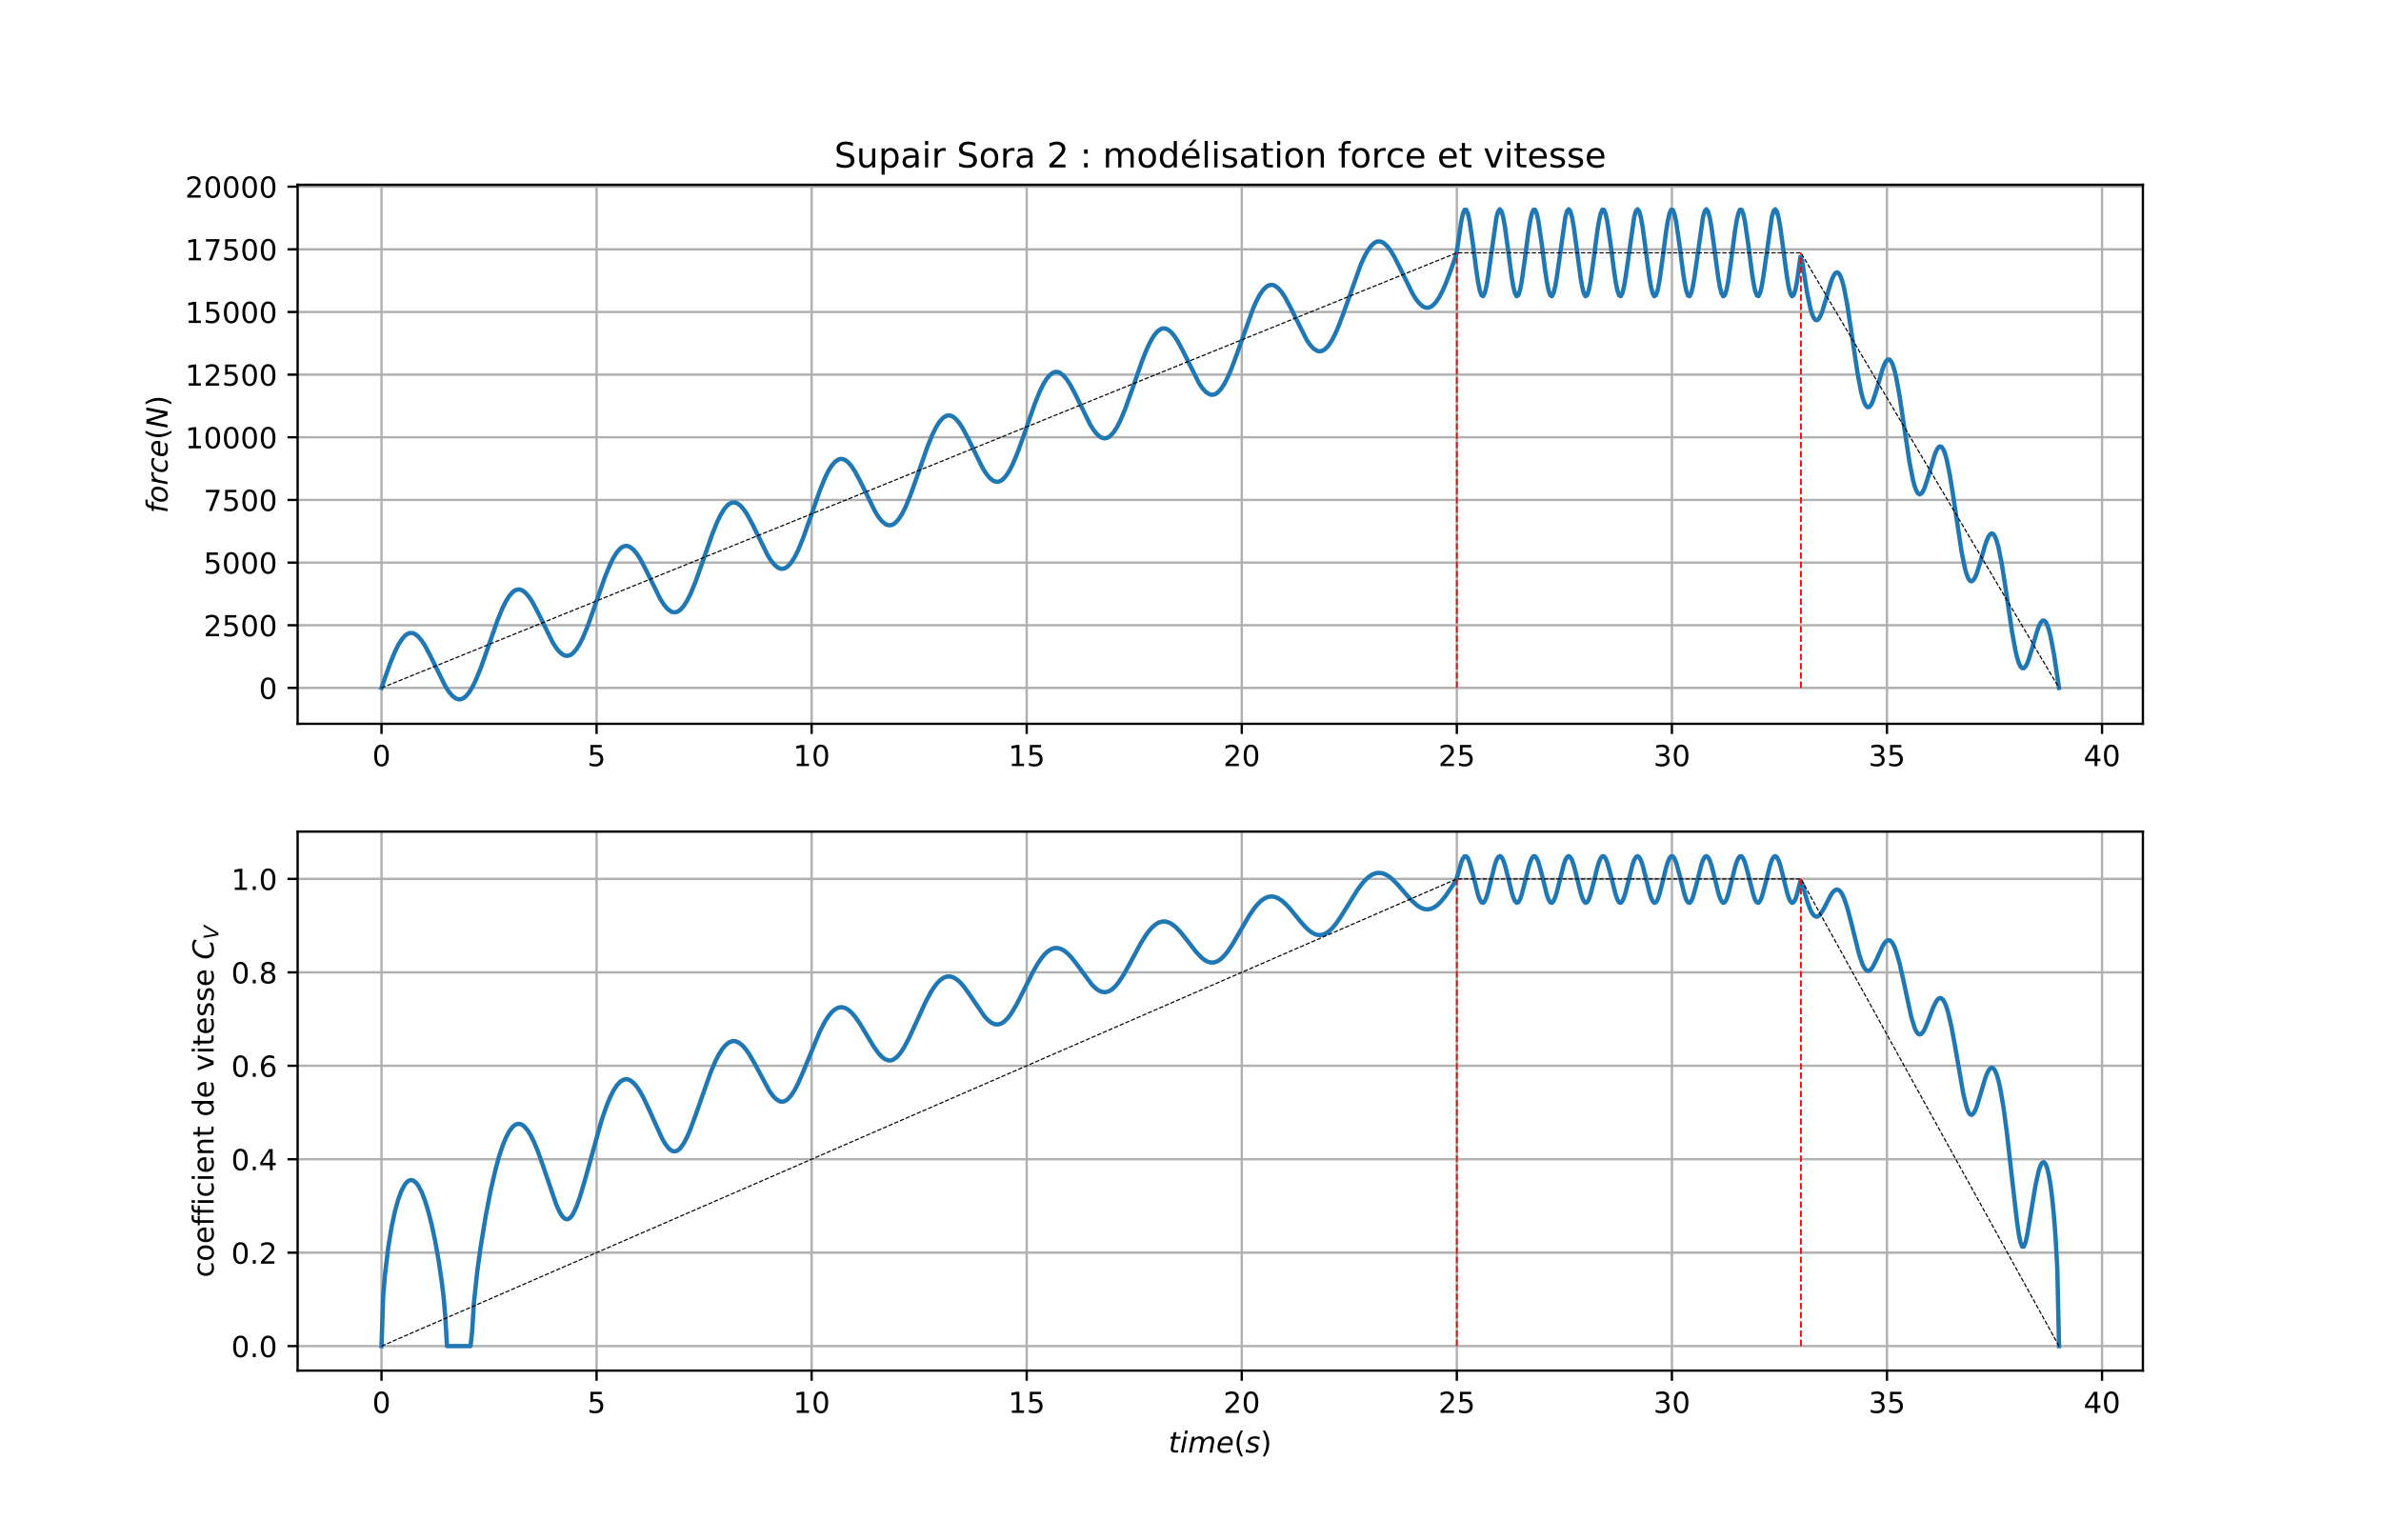 <?xml version="1.0" encoding="utf-8" standalone="no"?>
<!DOCTYPE svg PUBLIC "-//W3C//DTD SVG 1.1//EN"
  "http://www.w3.org/Graphics/SVG/1.1/DTD/svg11.dtd">
<!-- Created with matplotlib (https://matplotlib.org/) -->
<svg height="531.36pt" version="1.1" viewBox="0 0 821.52 531.36" width="821.52pt" xmlns="http://www.w3.org/2000/svg" xmlns:xlink="http://www.w3.org/1999/xlink">
 <defs>
  <style type="text/css">
*{stroke-linecap:butt;stroke-linejoin:round;white-space:pre;}
  </style>
 </defs>
 <g id="figure_1">
  <g id="patch_1">
   <path d="M 0 531.36 
L 821.52 531.36 
L 821.52 0 
L 0 0 
z
" style="fill:#ffffff;"/>
  </g>
  <g id="axes_1">
   <g id="patch_2">
    <path d="M 102.69 472.91 
L 739.368 472.91 
L 739.368 286.934 
L 102.69 286.934 
z
" style="fill:#ffffff;"/>
   </g>
   <g id="matplotlib.axis_1">
    <g id="xtick_1">
     <g id="line2d_1">
      <path clip-path="url(#p5530d661fa)" d="M 131.63 472.91 
L 131.63 286.934 
" style="fill:none;stroke:#b0b0b0;stroke-linecap:square;stroke-width:0.8;"/>
     </g>
     <g id="line2d_2">
      <defs>
       <path d="M 0 0 
L 0 3.5 
" id="mce71701946" style="stroke:#000000;stroke-width:0.8;"/>
      </defs>
      <g>
       <use style="stroke:#000000;stroke-width:0.8;" x="131.63" xlink:href="#mce71701946" y="472.91"/>
      </g>
     </g>
     <g id="text_1">
      <!-- 0 -->
      <defs>
       <path d="M 31.781 66.406 
Q 24.172 66.406 20.328 58.906 
Q 16.5 51.422 16.5 36.375 
Q 16.5 21.391 20.328 13.891 
Q 24.172 6.391 31.781 6.391 
Q 39.453 6.391 43.281 13.891 
Q 47.125 21.391 47.125 36.375 
Q 47.125 51.422 43.281 58.906 
Q 39.453 66.406 31.781 66.406 
z
M 31.781 74.219 
Q 44.047 74.219 50.516 64.516 
Q 56.984 54.828 56.984 36.375 
Q 56.984 17.969 50.516 8.266 
Q 44.047 -1.422 31.781 -1.422 
Q 19.531 -1.422 13.062 8.266 
Q 6.594 17.969 6.594 36.375 
Q 6.594 54.828 13.062 64.516 
Q 19.531 74.219 31.781 74.219 
z
" id="DejaVuSans-48"/>
      </defs>
      <g transform="translate(128.449 487.509)scale(0.1 -0.1)">
       <use xlink:href="#DejaVuSans-48"/>
      </g>
     </g>
    </g>
    <g id="xtick_2">
     <g id="line2d_3">
      <path clip-path="url(#p5530d661fa)" d="M 205.835 472.91 
L 205.835 286.934 
" style="fill:none;stroke:#b0b0b0;stroke-linecap:square;stroke-width:0.8;"/>
     </g>
     <g id="line2d_4">
      <g>
       <use style="stroke:#000000;stroke-width:0.8;" x="205.835" xlink:href="#mce71701946" y="472.91"/>
      </g>
     </g>
     <g id="text_2">
      <!-- 5 -->
      <defs>
       <path d="M 10.797 72.906 
L 49.516 72.906 
L 49.516 64.594 
L 19.828 64.594 
L 19.828 46.734 
Q 21.969 47.469 24.109 47.828 
Q 26.266 48.188 28.422 48.188 
Q 40.625 48.188 47.75 41.5 
Q 54.891 34.812 54.891 23.391 
Q 54.891 11.625 47.562 5.094 
Q 40.234 -1.422 26.906 -1.422 
Q 22.312 -1.422 17.547 -0.641 
Q 12.797 0.141 7.719 1.703 
L 7.719 11.625 
Q 12.109 9.234 16.797 8.062 
Q 21.484 6.891 26.703 6.891 
Q 35.156 6.891 40.078 11.328 
Q 45.016 15.766 45.016 23.391 
Q 45.016 31 40.078 35.438 
Q 35.156 39.891 26.703 39.891 
Q 22.75 39.891 18.812 39.016 
Q 14.891 38.141 10.797 36.281 
z
" id="DejaVuSans-53"/>
      </defs>
      <g transform="translate(202.654 487.509)scale(0.1 -0.1)">
       <use xlink:href="#DejaVuSans-53"/>
      </g>
     </g>
    </g>
    <g id="xtick_3">
     <g id="line2d_5">
      <path clip-path="url(#p5530d661fa)" d="M 280.04 472.91 
L 280.04 286.934 
" style="fill:none;stroke:#b0b0b0;stroke-linecap:square;stroke-width:0.8;"/>
     </g>
     <g id="line2d_6">
      <g>
       <use style="stroke:#000000;stroke-width:0.8;" x="280.04" xlink:href="#mce71701946" y="472.91"/>
      </g>
     </g>
     <g id="text_3">
      <!-- 10 -->
      <defs>
       <path d="M 12.406 8.297 
L 28.516 8.297 
L 28.516 63.922 
L 10.984 60.406 
L 10.984 69.391 
L 28.422 72.906 
L 38.281 72.906 
L 38.281 8.297 
L 54.391 8.297 
L 54.391 0 
L 12.406 0 
z
" id="DejaVuSans-49"/>
      </defs>
      <g transform="translate(273.677 487.509)scale(0.1 -0.1)">
       <use xlink:href="#DejaVuSans-49"/>
       <use x="63.623" xlink:href="#DejaVuSans-48"/>
      </g>
     </g>
    </g>
    <g id="xtick_4">
     <g id="line2d_7">
      <path clip-path="url(#p5530d661fa)" d="M 354.245 472.91 
L 354.245 286.934 
" style="fill:none;stroke:#b0b0b0;stroke-linecap:square;stroke-width:0.8;"/>
     </g>
     <g id="line2d_8">
      <g>
       <use style="stroke:#000000;stroke-width:0.8;" x="354.245" xlink:href="#mce71701946" y="472.91"/>
      </g>
     </g>
     <g id="text_4">
      <!-- 15 -->
      <g transform="translate(347.882 487.509)scale(0.1 -0.1)">
       <use xlink:href="#DejaVuSans-49"/>
       <use x="63.623" xlink:href="#DejaVuSans-53"/>
      </g>
     </g>
    </g>
    <g id="xtick_5">
     <g id="line2d_9">
      <path clip-path="url(#p5530d661fa)" d="M 428.449 472.91 
L 428.449 286.934 
" style="fill:none;stroke:#b0b0b0;stroke-linecap:square;stroke-width:0.8;"/>
     </g>
     <g id="line2d_10">
      <g>
       <use style="stroke:#000000;stroke-width:0.8;" x="428.449" xlink:href="#mce71701946" y="472.91"/>
      </g>
     </g>
     <g id="text_5">
      <!-- 20 -->
      <defs>
       <path d="M 19.188 8.297 
L 53.609 8.297 
L 53.609 0 
L 7.328 0 
L 7.328 8.297 
Q 12.938 14.109 22.625 23.891 
Q 32.328 33.688 34.812 36.531 
Q 39.547 41.844 41.422 45.531 
Q 43.312 49.219 43.312 52.781 
Q 43.312 58.594 39.234 62.25 
Q 35.156 65.922 28.609 65.922 
Q 23.969 65.922 18.812 64.312 
Q 13.672 62.703 7.812 59.422 
L 7.812 69.391 
Q 13.766 71.781 18.938 73 
Q 24.125 74.219 28.422 74.219 
Q 39.75 74.219 46.484 68.547 
Q 53.219 62.891 53.219 53.422 
Q 53.219 48.922 51.531 44.891 
Q 49.859 40.875 45.406 35.406 
Q 44.188 33.984 37.641 27.219 
Q 31.109 20.453 19.188 8.297 
z
" id="DejaVuSans-50"/>
      </defs>
      <g transform="translate(422.087 487.509)scale(0.1 -0.1)">
       <use xlink:href="#DejaVuSans-50"/>
       <use x="63.623" xlink:href="#DejaVuSans-48"/>
      </g>
     </g>
    </g>
    <g id="xtick_6">
     <g id="line2d_11">
      <path clip-path="url(#p5530d661fa)" d="M 502.654 472.91 
L 502.654 286.934 
" style="fill:none;stroke:#b0b0b0;stroke-linecap:square;stroke-width:0.8;"/>
     </g>
     <g id="line2d_12">
      <g>
       <use style="stroke:#000000;stroke-width:0.8;" x="502.654" xlink:href="#mce71701946" y="472.91"/>
      </g>
     </g>
     <g id="text_6">
      <!-- 25 -->
      <g transform="translate(496.292 487.509)scale(0.1 -0.1)">
       <use xlink:href="#DejaVuSans-50"/>
       <use x="63.623" xlink:href="#DejaVuSans-53"/>
      </g>
     </g>
    </g>
    <g id="xtick_7">
     <g id="line2d_13">
      <path clip-path="url(#p5530d661fa)" d="M 576.859 472.91 
L 576.859 286.934 
" style="fill:none;stroke:#b0b0b0;stroke-linecap:square;stroke-width:0.8;"/>
     </g>
     <g id="line2d_14">
      <g>
       <use style="stroke:#000000;stroke-width:0.8;" x="576.859" xlink:href="#mce71701946" y="472.91"/>
      </g>
     </g>
     <g id="text_7">
      <!-- 30 -->
      <defs>
       <path d="M 40.578 39.312 
Q 47.656 37.797 51.625 33 
Q 55.609 28.219 55.609 21.188 
Q 55.609 10.406 48.188 4.484 
Q 40.766 -1.422 27.094 -1.422 
Q 22.516 -1.422 17.656 -0.516 
Q 12.797 0.391 7.625 2.203 
L 7.625 11.719 
Q 11.719 9.328 16.594 8.109 
Q 21.484 6.891 26.812 6.891 
Q 36.078 6.891 40.938 10.547 
Q 45.797 14.203 45.797 21.188 
Q 45.797 27.641 41.281 31.266 
Q 36.766 34.906 28.719 34.906 
L 20.219 34.906 
L 20.219 43.016 
L 29.109 43.016 
Q 36.375 43.016 40.234 45.922 
Q 44.094 48.828 44.094 54.297 
Q 44.094 59.906 40.109 62.906 
Q 36.141 65.922 28.719 65.922 
Q 24.656 65.922 20.016 65.031 
Q 15.375 64.156 9.812 62.312 
L 9.812 71.094 
Q 15.438 72.656 20.344 73.438 
Q 25.25 74.219 29.594 74.219 
Q 40.828 74.219 47.359 69.109 
Q 53.906 64.016 53.906 55.328 
Q 53.906 49.266 50.438 45.094 
Q 46.969 40.922 40.578 39.312 
z
" id="DejaVuSans-51"/>
      </defs>
      <g transform="translate(570.497 487.509)scale(0.1 -0.1)">
       <use xlink:href="#DejaVuSans-51"/>
       <use x="63.623" xlink:href="#DejaVuSans-48"/>
      </g>
     </g>
    </g>
    <g id="xtick_8">
     <g id="line2d_15">
      <path clip-path="url(#p5530d661fa)" d="M 651.064 472.91 
L 651.064 286.934 
" style="fill:none;stroke:#b0b0b0;stroke-linecap:square;stroke-width:0.8;"/>
     </g>
     <g id="line2d_16">
      <g>
       <use style="stroke:#000000;stroke-width:0.8;" x="651.064" xlink:href="#mce71701946" y="472.91"/>
      </g>
     </g>
     <g id="text_8">
      <!-- 35 -->
      <g transform="translate(644.702 487.509)scale(0.1 -0.1)">
       <use xlink:href="#DejaVuSans-51"/>
       <use x="63.623" xlink:href="#DejaVuSans-53"/>
      </g>
     </g>
    </g>
    <g id="xtick_9">
     <g id="line2d_17">
      <path clip-path="url(#p5530d661fa)" d="M 725.269 472.91 
L 725.269 286.934 
" style="fill:none;stroke:#b0b0b0;stroke-linecap:square;stroke-width:0.8;"/>
     </g>
     <g id="line2d_18">
      <g>
       <use style="stroke:#000000;stroke-width:0.8;" x="725.269" xlink:href="#mce71701946" y="472.91"/>
      </g>
     </g>
     <g id="text_9">
      <!-- 40 -->
      <defs>
       <path d="M 37.797 64.312 
L 12.891 25.391 
L 37.797 25.391 
z
M 35.203 72.906 
L 47.609 72.906 
L 47.609 25.391 
L 58.016 25.391 
L 58.016 17.188 
L 47.609 17.188 
L 47.609 0 
L 37.797 0 
L 37.797 17.188 
L 4.891 17.188 
L 4.891 26.703 
z
" id="DejaVuSans-52"/>
      </defs>
      <g transform="translate(718.907 487.509)scale(0.1 -0.1)">
       <use xlink:href="#DejaVuSans-52"/>
       <use x="63.623" xlink:href="#DejaVuSans-48"/>
      </g>
     </g>
    </g>
    <g id="text_10">
     <!-- $time (s)$ -->
     <defs>
      <path d="M 42.281 54.688 
L 40.922 47.703 
L 23 47.703 
L 17.188 18.016 
Q 16.891 16.359 16.75 15.234 
Q 16.609 14.109 16.609 13.484 
Q 16.609 10.359 18.484 8.938 
Q 20.359 7.516 24.516 7.516 
L 33.594 7.516 
L 32.078 0 
L 23.484 0 
Q 15.484 0 11.547 3.125 
Q 7.625 6.25 7.625 12.594 
Q 7.625 13.719 7.766 15.062 
Q 7.906 16.406 8.203 18.016 
L 14.016 47.703 
L 6.391 47.703 
L 7.812 54.688 
L 15.281 54.688 
L 18.312 70.219 
L 27.297 70.219 
L 24.312 54.688 
z
" id="DejaVuSans-Oblique-116"/>
      <path d="M 18.312 75.984 
L 27.297 75.984 
L 25.094 64.594 
L 16.109 64.594 
z
M 14.203 54.688 
L 23.188 54.688 
L 12.5 0 
L 3.516 0 
z
" id="DejaVuSans-Oblique-105"/>
      <path d="M 89.797 33.016 
L 83.406 0 
L 74.422 0 
L 80.719 32.719 
Q 81.109 34.812 81.297 36.328 
Q 81.5 37.844 81.5 38.922 
Q 81.5 43.312 79.047 45.75 
Q 76.609 48.188 72.219 48.188 
Q 65.672 48.188 60.547 43.281 
Q 55.422 38.375 53.906 30.516 
L 47.906 0 
L 38.922 0 
L 45.312 32.719 
Q 45.703 34.516 45.891 36.047 
Q 46.094 37.594 46.094 38.812 
Q 46.094 43.266 43.656 45.719 
Q 41.219 48.188 36.922 48.188 
Q 30.281 48.188 25.141 43.281 
Q 20.016 38.375 18.5 30.516 
L 12.5 0 
L 3.516 0 
L 14.203 54.688 
L 23.188 54.688 
L 21.484 46.188 
Q 25.141 50.984 30.047 53.484 
Q 34.969 56 40.578 56 
Q 46.531 56 50.359 52.875 
Q 54.203 49.75 54.984 44.188 
Q 59.078 49.953 64.469 52.969 
Q 69.875 56 75.875 56 
Q 82.906 56 86.734 51.953 
Q 90.578 47.906 90.578 40.484 
Q 90.578 38.875 90.375 36.938 
Q 90.188 35.016 89.797 33.016 
z
" id="DejaVuSans-Oblique-109"/>
      <path d="M 48.094 32.234 
Q 48.25 33.016 48.312 33.844 
Q 48.391 34.672 48.391 35.5 
Q 48.391 41.453 44.891 44.922 
Q 41.406 48.391 35.406 48.391 
Q 28.719 48.391 23.578 44.156 
Q 18.453 39.938 15.828 32.172 
z
M 55.906 25.203 
L 14.109 25.203 
Q 13.812 23.344 13.719 22.266 
Q 13.625 21.188 13.625 20.406 
Q 13.625 13.625 17.797 9.906 
Q 21.969 6.203 29.594 6.203 
Q 35.453 6.203 40.672 7.516 
Q 45.906 8.844 50.391 11.375 
L 48.688 2.484 
Q 43.844 0.531 38.688 -0.438 
Q 33.547 -1.422 28.219 -1.422 
Q 16.844 -1.422 10.719 4.016 
Q 4.594 9.469 4.594 19.484 
Q 4.594 28.031 7.641 35.375 
Q 10.688 42.719 16.609 48.484 
Q 20.406 52.094 25.656 54.047 
Q 30.906 56 36.812 56 
Q 46.094 56 51.578 50.438 
Q 57.078 44.875 57.078 35.5 
Q 57.078 33.25 56.781 30.688 
Q 56.5 28.125 55.906 25.203 
z
" id="DejaVuSans-Oblique-101"/>
      <path d="M 31 75.875 
Q 24.469 64.656 21.281 53.656 
Q 18.109 42.672 18.109 31.391 
Q 18.109 20.125 21.312 9.062 
Q 24.516 -2 31 -13.188 
L 23.188 -13.188 
Q 15.875 -1.703 12.234 9.375 
Q 8.594 20.453 8.594 31.391 
Q 8.594 42.281 12.203 53.312 
Q 15.828 64.359 23.188 75.875 
z
" id="DejaVuSans-40"/>
      <path d="M 50 53.078 
L 48.297 44.578 
Q 44.734 46.531 40.766 47.5 
Q 36.812 48.484 32.625 48.484 
Q 25.531 48.484 21.453 46.062 
Q 17.391 43.656 17.391 39.5 
Q 17.391 34.672 26.859 32.078 
Q 27.594 31.891 27.938 31.781 
L 30.812 30.906 
Q 39.797 28.422 42.797 25.688 
Q 45.797 22.953 45.797 18.219 
Q 45.797 9.516 38.891 4.047 
Q 31.984 -1.422 20.797 -1.422 
Q 16.453 -1.422 11.672 -0.578 
Q 6.891 0.25 1.125 2 
L 2.875 11.281 
Q 7.812 8.734 12.594 7.422 
Q 17.391 6.109 21.781 6.109 
Q 28.375 6.109 32.5 8.938 
Q 36.625 11.766 36.625 16.109 
Q 36.625 20.797 25.781 23.688 
L 24.859 23.922 
L 21.781 24.703 
Q 14.938 26.516 11.766 29.469 
Q 8.594 32.422 8.594 37.016 
Q 8.594 45.75 15.156 50.875 
Q 21.734 56 33.016 56 
Q 37.453 56 41.672 55.266 
Q 45.906 54.547 50 53.078 
z
" id="DejaVuSans-Oblique-115"/>
      <path d="M 8.016 75.875 
L 15.828 75.875 
Q 23.141 64.359 26.781 53.312 
Q 30.422 42.281 30.422 31.391 
Q 30.422 20.453 26.781 9.375 
Q 23.141 -1.703 15.828 -13.188 
L 8.016 -13.188 
Q 14.5 -2 17.703 9.062 
Q 20.906 20.125 20.906 31.391 
Q 20.906 42.672 17.703 53.656 
Q 14.5 64.656 8.016 75.875 
z
" id="DejaVuSans-41"/>
     </defs>
     <g transform="translate(403.179 501.187)scale(0.1 -0.1)">
      <use transform="translate(0 0.016)" xlink:href="#DejaVuSans-Oblique-116"/>
      <use transform="translate(39.209 0.016)" xlink:href="#DejaVuSans-Oblique-105"/>
      <use transform="translate(66.992 0.016)" xlink:href="#DejaVuSans-Oblique-109"/>
      <use transform="translate(164.404 0.016)" xlink:href="#DejaVuSans-Oblique-101"/>
      <use transform="translate(225.928 0.016)" xlink:href="#DejaVuSans-40"/>
      <use transform="translate(264.941 0.016)" xlink:href="#DejaVuSans-Oblique-115"/>
      <use transform="translate(317.041 0.016)" xlink:href="#DejaVuSans-41"/>
     </g>
    </g>
   </g>
   <g id="matplotlib.axis_2">
    <g id="ytick_1">
     <g id="line2d_19">
      <path clip-path="url(#p5530d661fa)" d="M 102.69 464.457 
L 739.368 464.457 
" style="fill:none;stroke:#b0b0b0;stroke-linecap:square;stroke-width:0.8;"/>
     </g>
     <g id="line2d_20">
      <defs>
       <path d="M 0 0 
L -3.5 0 
" id="m2cbef9550f" style="stroke:#000000;stroke-width:0.8;"/>
      </defs>
      <g>
       <use style="stroke:#000000;stroke-width:0.8;" x="102.69" xlink:href="#m2cbef9550f" y="464.457"/>
      </g>
     </g>
     <g id="text_11">
      <!-- 0.0 -->
      <defs>
       <path d="M 10.688 12.406 
L 21 12.406 
L 21 0 
L 10.688 0 
z
" id="DejaVuSans-46"/>
      </defs>
      <g transform="translate(79.787 468.256)scale(0.1 -0.1)">
       <use xlink:href="#DejaVuSans-48"/>
       <use x="63.623" xlink:href="#DejaVuSans-46"/>
       <use x="95.41" xlink:href="#DejaVuSans-48"/>
      </g>
     </g>
    </g>
    <g id="ytick_2">
     <g id="line2d_21">
      <path clip-path="url(#p5530d661fa)" d="M 102.69 432.217 
L 739.368 432.217 
" style="fill:none;stroke:#b0b0b0;stroke-linecap:square;stroke-width:0.8;"/>
     </g>
     <g id="line2d_22">
      <g>
       <use style="stroke:#000000;stroke-width:0.8;" x="102.69" xlink:href="#m2cbef9550f" y="432.217"/>
      </g>
     </g>
     <g id="text_12">
      <!-- 0.2 -->
      <g transform="translate(79.787 436.016)scale(0.1 -0.1)">
       <use xlink:href="#DejaVuSans-48"/>
       <use x="63.623" xlink:href="#DejaVuSans-46"/>
       <use x="95.41" xlink:href="#DejaVuSans-50"/>
      </g>
     </g>
    </g>
    <g id="ytick_3">
     <g id="line2d_23">
      <path clip-path="url(#p5530d661fa)" d="M 102.69 399.977 
L 739.368 399.977 
" style="fill:none;stroke:#b0b0b0;stroke-linecap:square;stroke-width:0.8;"/>
     </g>
     <g id="line2d_24">
      <g>
       <use style="stroke:#000000;stroke-width:0.8;" x="102.69" xlink:href="#m2cbef9550f" y="399.977"/>
      </g>
     </g>
     <g id="text_13">
      <!-- 0.4 -->
      <g transform="translate(79.787 403.776)scale(0.1 -0.1)">
       <use xlink:href="#DejaVuSans-48"/>
       <use x="63.623" xlink:href="#DejaVuSans-46"/>
       <use x="95.41" xlink:href="#DejaVuSans-52"/>
      </g>
     </g>
    </g>
    <g id="ytick_4">
     <g id="line2d_25">
      <path clip-path="url(#p5530d661fa)" d="M 102.69 367.736 
L 739.368 367.736 
" style="fill:none;stroke:#b0b0b0;stroke-linecap:square;stroke-width:0.8;"/>
     </g>
     <g id="line2d_26">
      <g>
       <use style="stroke:#000000;stroke-width:0.8;" x="102.69" xlink:href="#m2cbef9550f" y="367.736"/>
      </g>
     </g>
     <g id="text_14">
      <!-- 0.6 -->
      <defs>
       <path d="M 33.016 40.375 
Q 26.375 40.375 22.484 35.828 
Q 18.609 31.297 18.609 23.391 
Q 18.609 15.531 22.484 10.953 
Q 26.375 6.391 33.016 6.391 
Q 39.656 6.391 43.531 10.953 
Q 47.406 15.531 47.406 23.391 
Q 47.406 31.297 43.531 35.828 
Q 39.656 40.375 33.016 40.375 
z
M 52.594 71.297 
L 52.594 62.312 
Q 48.875 64.062 45.094 64.984 
Q 41.312 65.922 37.594 65.922 
Q 27.828 65.922 22.672 59.328 
Q 17.531 52.734 16.797 39.406 
Q 19.672 43.656 24.016 45.922 
Q 28.375 48.188 33.594 48.188 
Q 44.578 48.188 50.953 41.516 
Q 57.328 34.859 57.328 23.391 
Q 57.328 12.156 50.688 5.359 
Q 44.047 -1.422 33.016 -1.422 
Q 20.359 -1.422 13.672 8.266 
Q 6.984 17.969 6.984 36.375 
Q 6.984 53.656 15.188 63.938 
Q 23.391 74.219 37.203 74.219 
Q 40.922 74.219 44.703 73.484 
Q 48.484 72.75 52.594 71.297 
z
" id="DejaVuSans-54"/>
      </defs>
      <g transform="translate(79.787 371.536)scale(0.1 -0.1)">
       <use xlink:href="#DejaVuSans-48"/>
       <use x="63.623" xlink:href="#DejaVuSans-46"/>
       <use x="95.41" xlink:href="#DejaVuSans-54"/>
      </g>
     </g>
    </g>
    <g id="ytick_5">
     <g id="line2d_27">
      <path clip-path="url(#p5530d661fa)" d="M 102.69 335.496 
L 739.368 335.496 
" style="fill:none;stroke:#b0b0b0;stroke-linecap:square;stroke-width:0.8;"/>
     </g>
     <g id="line2d_28">
      <g>
       <use style="stroke:#000000;stroke-width:0.8;" x="102.69" xlink:href="#m2cbef9550f" y="335.496"/>
      </g>
     </g>
     <g id="text_15">
      <!-- 0.8 -->
      <defs>
       <path d="M 31.781 34.625 
Q 24.75 34.625 20.719 30.859 
Q 16.703 27.094 16.703 20.516 
Q 16.703 13.922 20.719 10.156 
Q 24.75 6.391 31.781 6.391 
Q 38.812 6.391 42.859 10.172 
Q 46.922 13.969 46.922 20.516 
Q 46.922 27.094 42.891 30.859 
Q 38.875 34.625 31.781 34.625 
z
M 21.922 38.812 
Q 15.578 40.375 12.031 44.719 
Q 8.5 49.078 8.5 55.328 
Q 8.5 64.062 14.719 69.141 
Q 20.953 74.219 31.781 74.219 
Q 42.672 74.219 48.875 69.141 
Q 55.078 64.062 55.078 55.328 
Q 55.078 49.078 51.531 44.719 
Q 48 40.375 41.703 38.812 
Q 48.828 37.156 52.797 32.312 
Q 56.781 27.484 56.781 20.516 
Q 56.781 9.906 50.312 4.234 
Q 43.844 -1.422 31.781 -1.422 
Q 19.734 -1.422 13.25 4.234 
Q 6.781 9.906 6.781 20.516 
Q 6.781 27.484 10.781 32.312 
Q 14.797 37.156 21.922 38.812 
z
M 18.312 54.391 
Q 18.312 48.734 21.844 45.562 
Q 25.391 42.391 31.781 42.391 
Q 38.141 42.391 41.719 45.562 
Q 45.312 48.734 45.312 54.391 
Q 45.312 60.062 41.719 63.234 
Q 38.141 66.406 31.781 66.406 
Q 25.391 66.406 21.844 63.234 
Q 18.312 60.062 18.312 54.391 
z
" id="DejaVuSans-56"/>
      </defs>
      <g transform="translate(79.787 339.295)scale(0.1 -0.1)">
       <use xlink:href="#DejaVuSans-48"/>
       <use x="63.623" xlink:href="#DejaVuSans-46"/>
       <use x="95.41" xlink:href="#DejaVuSans-56"/>
      </g>
     </g>
    </g>
    <g id="ytick_6">
     <g id="line2d_29">
      <path clip-path="url(#p5530d661fa)" d="M 102.69 303.256 
L 739.368 303.256 
" style="fill:none;stroke:#b0b0b0;stroke-linecap:square;stroke-width:0.8;"/>
     </g>
     <g id="line2d_30">
      <g>
       <use style="stroke:#000000;stroke-width:0.8;" x="102.69" xlink:href="#m2cbef9550f" y="303.256"/>
      </g>
     </g>
     <g id="text_16">
      <!-- 1.0 -->
      <g transform="translate(79.787 307.055)scale(0.1 -0.1)">
       <use xlink:href="#DejaVuSans-49"/>
       <use x="63.623" xlink:href="#DejaVuSans-46"/>
       <use x="95.41" xlink:href="#DejaVuSans-48"/>
      </g>
     </g>
    </g>
    <g id="text_17">
     <!-- coefficient de vitesse $C_V$ -->
     <defs>
      <path d="M 48.781 52.594 
L 48.781 44.188 
Q 44.969 46.297 41.141 47.344 
Q 37.312 48.391 33.406 48.391 
Q 24.656 48.391 19.812 42.844 
Q 14.984 37.312 14.984 27.297 
Q 14.984 17.281 19.812 11.734 
Q 24.656 6.203 33.406 6.203 
Q 37.312 6.203 41.141 7.25 
Q 44.969 8.297 48.781 10.406 
L 48.781 2.094 
Q 45.016 0.344 40.984 -0.531 
Q 36.969 -1.422 32.422 -1.422 
Q 20.062 -1.422 12.781 6.344 
Q 5.516 14.109 5.516 27.297 
Q 5.516 40.672 12.859 48.328 
Q 20.219 56 33.016 56 
Q 37.156 56 41.109 55.141 
Q 45.062 54.297 48.781 52.594 
z
" id="DejaVuSans-99"/>
      <path d="M 30.609 48.391 
Q 23.391 48.391 19.188 42.75 
Q 14.984 37.109 14.984 27.297 
Q 14.984 17.484 19.156 11.844 
Q 23.344 6.203 30.609 6.203 
Q 37.797 6.203 41.984 11.859 
Q 46.188 17.531 46.188 27.297 
Q 46.188 37.016 41.984 42.703 
Q 37.797 48.391 30.609 48.391 
z
M 30.609 56 
Q 42.328 56 49.016 48.375 
Q 55.719 40.766 55.719 27.297 
Q 55.719 13.875 49.016 6.219 
Q 42.328 -1.422 30.609 -1.422 
Q 18.844 -1.422 12.172 6.219 
Q 5.516 13.875 5.516 27.297 
Q 5.516 40.766 12.172 48.375 
Q 18.844 56 30.609 56 
z
" id="DejaVuSans-111"/>
      <path d="M 56.203 29.594 
L 56.203 25.203 
L 14.891 25.203 
Q 15.484 15.922 20.484 11.062 
Q 25.484 6.203 34.422 6.203 
Q 39.594 6.203 44.453 7.469 
Q 49.312 8.734 54.109 11.281 
L 54.109 2.781 
Q 49.266 0.734 44.188 -0.344 
Q 39.109 -1.422 33.891 -1.422 
Q 20.797 -1.422 13.156 6.188 
Q 5.516 13.812 5.516 26.812 
Q 5.516 40.234 12.766 48.109 
Q 20.016 56 32.328 56 
Q 43.359 56 49.781 48.891 
Q 56.203 41.797 56.203 29.594 
z
M 47.219 32.234 
Q 47.125 39.594 43.094 43.984 
Q 39.062 48.391 32.422 48.391 
Q 24.906 48.391 20.391 44.141 
Q 15.875 39.891 15.188 32.172 
z
" id="DejaVuSans-101"/>
      <path d="M 37.109 75.984 
L 37.109 68.5 
L 28.516 68.5 
Q 23.688 68.5 21.797 66.547 
Q 19.922 64.594 19.922 59.516 
L 19.922 54.688 
L 34.719 54.688 
L 34.719 47.703 
L 19.922 47.703 
L 19.922 0 
L 10.891 0 
L 10.891 47.703 
L 2.297 47.703 
L 2.297 54.688 
L 10.891 54.688 
L 10.891 58.5 
Q 10.891 67.625 15.141 71.797 
Q 19.391 75.984 28.609 75.984 
z
" id="DejaVuSans-102"/>
      <path d="M 9.422 54.688 
L 18.406 54.688 
L 18.406 0 
L 9.422 0 
z
M 9.422 75.984 
L 18.406 75.984 
L 18.406 64.594 
L 9.422 64.594 
z
" id="DejaVuSans-105"/>
      <path d="M 54.891 33.016 
L 54.891 0 
L 45.906 0 
L 45.906 32.719 
Q 45.906 40.484 42.875 44.328 
Q 39.844 48.188 33.797 48.188 
Q 26.516 48.188 22.312 43.547 
Q 18.109 38.922 18.109 30.906 
L 18.109 0 
L 9.078 0 
L 9.078 54.688 
L 18.109 54.688 
L 18.109 46.188 
Q 21.344 51.125 25.703 53.562 
Q 30.078 56 35.797 56 
Q 45.219 56 50.047 50.172 
Q 54.891 44.344 54.891 33.016 
z
" id="DejaVuSans-110"/>
      <path d="M 18.312 70.219 
L 18.312 54.688 
L 36.812 54.688 
L 36.812 47.703 
L 18.312 47.703 
L 18.312 18.016 
Q 18.312 11.328 20.141 9.422 
Q 21.969 7.516 27.594 7.516 
L 36.812 7.516 
L 36.812 0 
L 27.594 0 
Q 17.188 0 13.234 3.875 
Q 9.281 7.766 9.281 18.016 
L 9.281 47.703 
L 2.688 47.703 
L 2.688 54.688 
L 9.281 54.688 
L 9.281 70.219 
z
" id="DejaVuSans-116"/>
      <path id="DejaVuSans-32"/>
      <path d="M 45.406 46.391 
L 45.406 75.984 
L 54.391 75.984 
L 54.391 0 
L 45.406 0 
L 45.406 8.203 
Q 42.578 3.328 38.25 0.953 
Q 33.938 -1.422 27.875 -1.422 
Q 17.969 -1.422 11.734 6.484 
Q 5.516 14.406 5.516 27.297 
Q 5.516 40.188 11.734 48.094 
Q 17.969 56 27.875 56 
Q 33.938 56 38.25 53.625 
Q 42.578 51.266 45.406 46.391 
z
M 14.797 27.297 
Q 14.797 17.391 18.875 11.75 
Q 22.953 6.109 30.078 6.109 
Q 37.203 6.109 41.297 11.75 
Q 45.406 17.391 45.406 27.297 
Q 45.406 37.203 41.297 42.844 
Q 37.203 48.484 30.078 48.484 
Q 22.953 48.484 18.875 42.844 
Q 14.797 37.203 14.797 27.297 
z
" id="DejaVuSans-100"/>
      <path d="M 2.984 54.688 
L 12.5 54.688 
L 29.594 8.797 
L 46.688 54.688 
L 56.203 54.688 
L 35.688 0 
L 23.484 0 
z
" id="DejaVuSans-118"/>
      <path d="M 44.281 53.078 
L 44.281 44.578 
Q 40.484 46.531 36.375 47.5 
Q 32.281 48.484 27.875 48.484 
Q 21.188 48.484 17.844 46.438 
Q 14.5 44.391 14.5 40.281 
Q 14.5 37.156 16.891 35.375 
Q 19.281 33.594 26.516 31.984 
L 29.594 31.297 
Q 39.156 29.25 43.188 25.516 
Q 47.219 21.781 47.219 15.094 
Q 47.219 7.469 41.188 3.016 
Q 35.156 -1.422 24.609 -1.422 
Q 20.219 -1.422 15.453 -0.562 
Q 10.688 0.297 5.422 2 
L 5.422 11.281 
Q 10.406 8.688 15.234 7.391 
Q 20.062 6.109 24.812 6.109 
Q 31.156 6.109 34.562 8.281 
Q 37.984 10.453 37.984 14.406 
Q 37.984 18.062 35.516 20.016 
Q 33.062 21.969 24.703 23.781 
L 21.578 24.516 
Q 13.234 26.266 9.516 29.906 
Q 5.812 33.547 5.812 39.891 
Q 5.812 47.609 11.281 51.797 
Q 16.75 56 26.812 56 
Q 31.781 56 36.172 55.266 
Q 40.578 54.547 44.281 53.078 
z
" id="DejaVuSans-115"/>
      <path d="M 69.484 67.281 
L 67.484 56.891 
Q 62.797 61.625 57.547 63.922 
Q 52.297 66.219 46.188 66.219 
Q 37.844 66.219 31.516 62.203 
Q 25.203 58.203 20.609 50 
Q 17.672 44.734 16.125 38.844 
Q 14.594 32.953 14.594 27 
Q 14.594 17.047 19.75 11.812 
Q 24.906 6.594 34.719 6.594 
Q 41.5 6.594 47.75 8.766 
Q 54 10.938 59.906 15.281 
L 57.625 3.609 
Q 51.812 1.125 45.875 -0.141 
Q 39.938 -1.422 33.984 -1.422 
Q 19.969 -1.422 12.078 6.188 
Q 4.203 13.812 4.203 27.391 
Q 4.203 36.078 7.203 44.469 
Q 10.203 52.875 15.828 59.812 
Q 21.781 67.188 29.422 70.703 
Q 37.062 74.219 47.219 74.219 
Q 53.469 74.219 59.062 72.484 
Q 64.656 70.75 69.484 67.281 
z
" id="DejaVuSans-Oblique-67"/>
      <path d="M 20.609 0 
L 7.812 72.906 
L 17.484 72.906 
L 28.078 10.203 
L 63.484 72.906 
L 74.219 72.906 
L 32.078 0 
z
" id="DejaVuSans-Oblique-86"/>
     </defs>
     <g transform="translate(73.707 440.772)rotate(-90)scale(0.1 -0.1)">
      <use transform="translate(0 0.016)" xlink:href="#DejaVuSans-99"/>
      <use transform="translate(54.98 0.016)" xlink:href="#DejaVuSans-111"/>
      <use transform="translate(116.162 0.016)" xlink:href="#DejaVuSans-101"/>
      <use transform="translate(177.686 0.016)" xlink:href="#DejaVuSans-102"/>
      <use transform="translate(212.891 0.016)" xlink:href="#DejaVuSans-102"/>
      <use transform="translate(248.096 0.016)" xlink:href="#DejaVuSans-105"/>
      <use transform="translate(275.879 0.016)" xlink:href="#DejaVuSans-99"/>
      <use transform="translate(330.859 0.016)" xlink:href="#DejaVuSans-105"/>
      <use transform="translate(358.643 0.016)" xlink:href="#DejaVuSans-101"/>
      <use transform="translate(420.166 0.016)" xlink:href="#DejaVuSans-110"/>
      <use transform="translate(483.545 0.016)" xlink:href="#DejaVuSans-116"/>
      <use transform="translate(522.754 0.016)" xlink:href="#DejaVuSans-32"/>
      <use transform="translate(554.541 0.016)" xlink:href="#DejaVuSans-100"/>
      <use transform="translate(618.018 0.016)" xlink:href="#DejaVuSans-101"/>
      <use transform="translate(679.541 0.016)" xlink:href="#DejaVuSans-32"/>
      <use transform="translate(711.328 0.016)" xlink:href="#DejaVuSans-118"/>
      <use transform="translate(770.508 0.016)" xlink:href="#DejaVuSans-105"/>
      <use transform="translate(798.291 0.016)" xlink:href="#DejaVuSans-116"/>
      <use transform="translate(837.5 0.016)" xlink:href="#DejaVuSans-101"/>
      <use transform="translate(899.023 0.016)" xlink:href="#DejaVuSans-115"/>
      <use transform="translate(951.123 0.016)" xlink:href="#DejaVuSans-115"/>
      <use transform="translate(1003.223 0.016)" xlink:href="#DejaVuSans-101"/>
      <use transform="translate(1064.746 0.016)" xlink:href="#DejaVuSans-32"/>
      <use transform="translate(1096.533 0.016)" xlink:href="#DejaVuSans-Oblique-67"/>
      <use transform="translate(1166.357 -16.391)scale(0.7)" xlink:href="#DejaVuSans-Oblique-86"/>
     </g>
    </g>
   </g>
   <g id="line2d_31">
    <path clip-path="url(#p5530d661fa)" d="M 131.63 464.457 
L 132.209 447.278 
L 132.789 440.212 
L 133.947 430.454 
L 135.106 423.391 
L 136.265 417.968 
L 137.424 413.805 
L 138.582 410.726 
L 139.741 408.633 
L 140.321 407.937 
L 140.9 407.467 
L 141.479 407.219 
L 142.059 407.189 
L 142.638 407.374 
L 143.217 407.769 
L 143.797 408.373 
L 144.376 409.183 
L 145.535 411.41 
L 146.694 414.437 
L 147.852 418.255 
L 149.011 422.878 
L 150.17 428.354 
L 151.329 434.829 
L 152.488 442.743 
L 153.067 447.681 
L 153.646 454.302 
L 154.226 464.457 
L 162.337 464.457 
L 162.916 459.357 
L 163.496 449.701 
L 164.654 438.811 
L 165.813 430.381 
L 167.551 419.74 
L 169.289 410.769 
L 171.028 403.268 
L 172.186 399.072 
L 173.345 395.527 
L 174.504 392.644 
L 175.663 390.428 
L 176.821 388.883 
L 177.401 388.361 
L 177.98 388.006 
L 178.559 387.814 
L 179.139 387.786 
L 179.718 387.917 
L 180.298 388.206 
L 180.877 388.648 
L 182.036 389.976 
L 183.195 391.859 
L 184.353 394.244 
L 185.512 397.064 
L 187.25 401.925 
L 191.885 415.529 
L 193.044 418.092 
L 193.623 419.093 
L 194.203 419.869 
L 194.782 420.397 
L 195.361 420.658 
L 195.941 420.641 
L 196.52 420.341 
L 197.1 419.762 
L 197.679 418.916 
L 198.838 416.503 
L 199.996 413.294 
L 201.735 407.473 
L 207.528 386.67 
L 209.267 381.607 
L 210.425 378.775 
L 211.584 376.431 
L 212.743 374.605 
L 213.902 373.317 
L 215.06 372.578 
L 215.64 372.413 
L 216.219 372.384 
L 216.798 372.489 
L 217.378 372.724 
L 218.537 373.572 
L 219.695 374.893 
L 220.854 376.637 
L 222.013 378.744 
L 223.751 382.415 
L 228.386 392.708 
L 229.545 394.703 
L 230.703 396.195 
L 231.283 396.715 
L 231.862 397.069 
L 232.442 397.246 
L 233.021 397.241 
L 233.6 397.052 
L 234.18 396.679 
L 234.759 396.126 
L 235.918 394.508 
L 237.077 392.282 
L 238.235 389.563 
L 239.974 384.845 
L 245.188 370.011 
L 246.926 365.969 
L 248.085 363.733 
L 249.244 361.918 
L 250.402 360.553 
L 251.561 359.66 
L 252.72 359.243 
L 253.299 359.213 
L 253.879 359.3 
L 255.037 359.814 
L 256.196 360.756 
L 257.355 362.087 
L 258.514 363.754 
L 260.252 366.74 
L 265.466 376.408 
L 266.625 378.034 
L 267.784 379.243 
L 268.942 379.951 
L 269.522 380.098 
L 270.101 380.1 
L 270.681 379.955 
L 271.26 379.663 
L 271.839 379.226 
L 272.998 377.934 
L 274.157 376.134 
L 275.316 373.907 
L 277.054 369.977 
L 282.847 355.919 
L 284.586 352.558 
L 285.744 350.74 
L 286.903 349.306 
L 288.062 348.283 
L 289.221 347.686 
L 290.379 347.517 
L 291.538 347.768 
L 292.697 348.419 
L 293.856 349.437 
L 295.014 350.78 
L 296.753 353.278 
L 299.07 357.142 
L 301.388 360.995 
L 303.126 363.432 
L 304.284 364.67 
L 305.443 365.509 
L 306.602 365.89 
L 307.181 365.897 
L 307.761 365.777 
L 308.34 365.532 
L 309.499 364.669 
L 310.658 363.338 
L 311.816 361.592 
L 313.554 358.352 
L 315.872 353.33 
L 319.348 345.731 
L 321.086 342.479 
L 322.245 340.656 
L 323.404 339.162 
L 324.563 338.029 
L 325.721 337.279 
L 326.88 336.921 
L 328.039 336.953 
L 329.198 337.362 
L 330.356 338.124 
L 331.515 339.203 
L 332.674 340.553 
L 334.412 342.958 
L 339.626 350.606 
L 340.785 351.871 
L 341.944 352.81 
L 343.103 353.366 
L 344.261 353.496 
L 345.42 353.181 
L 346.579 352.421 
L 347.738 351.242 
L 348.896 349.687 
L 350.635 346.783 
L 352.952 342.241 
L 356.428 335.292 
L 358.167 332.291 
L 359.325 330.601 
L 360.484 329.213 
L 361.643 328.156 
L 362.802 327.453 
L 363.96 327.113 
L 365.119 327.136 
L 366.278 327.51 
L 367.437 328.21 
L 368.595 329.205 
L 369.754 330.45 
L 371.492 332.667 
L 376.707 339.69 
L 377.865 340.849 
L 379.024 341.71 
L 380.183 342.222 
L 381.342 342.348 
L 382.5 342.069 
L 383.659 341.386 
L 384.818 340.319 
L 385.977 338.905 
L 387.715 336.253 
L 390.032 332.078 
L 393.509 325.635 
L 395.247 322.833 
L 396.405 321.251 
L 397.564 319.947 
L 398.723 318.951 
L 399.882 318.286 
L 401.04 317.961 
L 402.199 317.976 
L 403.358 318.32 
L 404.517 318.971 
L 405.675 319.897 
L 407.414 321.71 
L 409.731 324.631 
L 412.628 328.363 
L 414.366 330.224 
L 415.525 331.17 
L 416.684 331.816 
L 417.842 332.121 
L 419.001 332.058 
L 420.16 331.62 
L 421.319 330.815 
L 422.477 329.668 
L 423.636 328.221 
L 425.374 325.603 
L 428.271 320.59 
L 431.168 315.683 
L 432.906 313.192 
L 434.065 311.823 
L 435.224 310.73 
L 436.383 309.939 
L 437.541 309.464 
L 438.7 309.313 
L 439.859 309.478 
L 441.018 309.945 
L 442.176 310.689 
L 443.335 311.674 
L 445.073 313.506 
L 448.549 317.751 
L 450.288 319.732 
L 451.446 320.851 
L 452.605 321.74 
L 453.764 322.349 
L 454.923 322.64 
L 456.081 322.588 
L 457.24 322.186 
L 458.399 321.44 
L 459.558 320.374 
L 460.716 319.025 
L 462.454 316.576 
L 464.772 312.831 
L 468.248 307.225 
L 469.986 304.861 
L 471.145 303.558 
L 472.304 302.516 
L 473.463 301.759 
L 474.621 301.302 
L 475.78 301.152 
L 476.939 301.304 
L 478.098 301.742 
L 479.256 302.444 
L 480.415 303.374 
L 482.153 305.107 
L 485.63 309.121 
L 487.368 310.995 
L 489.106 312.505 
L 490.265 313.22 
L 491.423 313.653 
L 492.582 313.774 
L 493.741 313.567 
L 494.9 313.031 
L 496.058 312.18 
L 497.217 311.041 
L 498.955 308.883 
L 501.273 305.439 
L 502.432 303.609 
L 503.011 301.751 
L 504.17 297.564 
L 504.749 296.196 
L 505.328 295.481 
L 505.908 295.475 
L 506.487 296.18 
L 507.067 297.538 
L 508.225 301.714 
L 509.963 308.701 
L 510.543 310.334 
L 511.122 311.302 
L 511.702 311.504 
L 512.281 310.917 
L 512.86 309.604 
L 513.44 307.704 
L 515.757 298.444 
L 516.337 296.794 
L 516.916 295.747 
L 517.495 295.388 
L 518.075 295.747 
L 518.654 296.794 
L 519.233 298.444 
L 520.392 302.952 
L 521.551 307.704 
L 522.13 309.604 
L 522.71 310.917 
L 523.289 311.504 
L 523.869 311.302 
L 524.448 310.334 
L 525.027 308.701 
L 526.186 304.169 
L 527.345 299.437 
L 527.924 297.538 
L 528.504 296.18 
L 529.083 295.475 
L 529.662 295.481 
L 530.242 296.196 
L 530.821 297.564 
L 531.98 301.751 
L 533.718 308.731 
L 534.297 310.354 
L 534.877 311.312 
L 535.456 311.501 
L 536.035 310.902 
L 536.615 309.579 
L 537.194 307.671 
L 539.512 298.414 
L 540.091 296.773 
L 540.67 295.736 
L 541.25 295.388 
L 541.829 295.758 
L 542.409 296.815 
L 542.988 298.473 
L 544.147 302.99 
L 545.305 307.737 
L 545.885 309.629 
L 546.464 310.932 
L 547.044 311.507 
L 547.623 311.293 
L 548.202 310.313 
L 548.782 308.672 
L 549.941 304.131 
L 551.099 299.404 
L 551.679 297.513 
L 552.258 296.164 
L 552.837 295.47 
L 553.417 295.487 
L 553.996 296.213 
L 554.576 297.589 
L 555.734 301.788 
L 557.472 308.76 
L 558.052 310.374 
L 558.631 311.32 
L 559.211 311.498 
L 559.79 310.887 
L 560.369 309.553 
L 560.949 307.638 
L 563.266 298.385 
L 563.846 296.752 
L 564.425 295.725 
L 565.004 295.388 
L 565.584 295.769 
L 566.163 296.836 
L 566.742 298.503 
L 567.901 303.028 
L 569.06 307.769 
L 569.639 309.654 
L 570.219 310.946 
L 570.798 311.51 
L 571.377 311.284 
L 571.957 310.293 
L 572.536 308.642 
L 573.695 304.093 
L 574.854 299.372 
L 575.433 297.488 
L 576.012 296.148 
L 576.592 295.465 
L 577.171 295.492 
L 577.751 296.229 
L 578.33 297.615 
L 579.489 301.825 
L 581.227 308.789 
L 581.806 310.394 
L 582.386 311.329 
L 582.965 311.494 
L 583.544 310.871 
L 584.124 309.528 
L 585.283 305.3 
L 587.021 298.356 
L 587.6 296.731 
L 588.179 295.714 
L 588.759 295.389 
L 589.338 295.78 
L 589.918 296.858 
L 590.497 298.532 
L 591.656 303.066 
L 592.814 307.802 
L 593.394 309.679 
L 593.973 310.961 
L 594.553 311.512 
L 595.132 311.274 
L 595.711 310.272 
L 596.291 308.613 
L 597.449 304.055 
L 598.608 299.339 
L 599.188 297.463 
L 599.767 296.133 
L 600.346 295.46 
L 600.926 295.498 
L 601.505 296.246 
L 602.084 297.641 
L 603.243 301.862 
L 604.981 308.818 
L 605.561 310.414 
L 606.14 311.338 
L 606.72 311.49 
L 607.299 310.856 
L 607.878 309.502 
L 609.037 305.263 
L 610.775 298.327 
L 611.355 296.711 
L 611.934 295.704 
L 612.513 295.389 
L 613.093 295.792 
L 613.672 296.879 
L 614.251 298.562 
L 615.41 303.104 
L 616.569 307.834 
L 617.148 309.703 
L 617.728 310.975 
L 618.307 311.515 
L 618.886 311.264 
L 619.466 310.251 
L 620.045 308.583 
L 621.204 304.017 
L 621.783 304.763 
L 623.521 310.895 
L 624.68 314 
L 625.26 315.095 
L 625.839 315.841 
L 626.418 316.226 
L 626.998 316.254 
L 627.577 315.947 
L 628.156 315.344 
L 629.315 313.469 
L 631.633 308.95 
L 632.212 308.067 
L 632.791 307.405 
L 633.371 307.012 
L 633.95 306.924 
L 634.53 307.166 
L 635.109 307.752 
L 635.688 308.684 
L 636.268 309.953 
L 637.427 313.397 
L 638.585 317.77 
L 641.482 329.397 
L 642.641 332.759 
L 643.22 333.907 
L 643.8 334.653 
L 644.379 334.984 
L 644.958 334.913 
L 645.538 334.469 
L 646.117 333.701 
L 647.276 331.461 
L 649.593 326.388 
L 650.173 325.453 
L 650.752 324.782 
L 651.332 324.426 
L 651.911 324.422 
L 652.49 324.794 
L 653.07 325.557 
L 653.649 326.709 
L 654.228 328.238 
L 655.387 332.31 
L 656.546 337.417 
L 659.443 350.85 
L 660.602 354.647 
L 661.181 355.899 
L 661.76 356.665 
L 662.34 356.935 
L 662.919 356.727 
L 663.499 356.085 
L 664.078 355.074 
L 665.237 352.293 
L 666.975 347.674 
L 668.134 345.371 
L 668.713 344.679 
L 669.292 344.367 
L 669.872 344.474 
L 670.451 345.027 
L 671.03 346.039 
L 671.61 347.508 
L 672.189 349.419 
L 673.348 354.446 
L 674.507 360.726 
L 677.404 377.407 
L 678.562 382.12 
L 679.142 383.624 
L 679.721 384.479 
L 680.3 384.671 
L 680.88 384.231 
L 681.459 383.231 
L 682.039 381.774 
L 683.197 377.997 
L 684.935 372.128 
L 685.515 370.584 
L 686.094 369.401 
L 686.674 368.653 
L 687.253 368.395 
L 687.832 368.673 
L 688.412 369.516 
L 688.991 370.941 
L 689.57 372.953 
L 690.15 375.543 
L 691.309 382.369 
L 692.467 391.107 
L 694.206 406.54 
L 695.944 421.664 
L 696.523 425.628 
L 697.102 428.536 
L 697.682 430.089 
L 698.261 430.139 
L 698.841 428.778 
L 699.42 426.298 
L 700.579 419.468 
L 702.317 408.915 
L 703.476 403.791 
L 704.055 402.134 
L 704.634 401.182 
L 705.214 400.999 
L 705.793 401.641 
L 706.372 403.165 
L 706.952 405.631 
L 707.531 409.118 
L 708.111 413.742 
L 708.69 419.705 
L 709.269 427.428 
L 709.849 438.065 
L 710.428 464.457 
L 710.428 464.457 
" style="fill:none;stroke:#1f77b4;stroke-linecap:square;stroke-width:1.5;"/>
   </g>
   <g id="line2d_32">
    <path clip-path="url(#p5530d661fa)" d="M 131.63 464.457 
L 502.654 303.256 
L 621.382 303.256 
L 710.428 464.457 
" style="fill:none;stroke:#000000;stroke-dasharray:1.48,0.64;stroke-dashoffset:0;stroke-width:0.4;"/>
   </g>
   <g id="line2d_33">
    <path clip-path="url(#p5530d661fa)" d="M 502.654 464.457 
L 502.654 303.256 
" style="fill:none;stroke:#ff0000;stroke-dasharray:2.22,0.96;stroke-dashoffset:0;stroke-width:0.6;"/>
   </g>
   <g id="line2d_34">
    <path clip-path="url(#p5530d661fa)" d="M 621.382 464.457 
L 621.382 303.256 
" style="fill:none;stroke:#ff0000;stroke-dasharray:2.22,0.96;stroke-dashoffset:0;stroke-width:0.6;"/>
   </g>
   <g id="patch_3">
    <path d="M 102.69 472.91 
L 102.69 286.934 
" style="fill:none;stroke:#000000;stroke-linecap:square;stroke-linejoin:miter;stroke-width:0.8;"/>
   </g>
   <g id="patch_4">
    <path d="M 739.368 472.91 
L 739.368 286.934 
" style="fill:none;stroke:#000000;stroke-linecap:square;stroke-linejoin:miter;stroke-width:0.8;"/>
   </g>
   <g id="patch_5">
    <path d="M 102.69 472.91 
L 739.368 472.91 
" style="fill:none;stroke:#000000;stroke-linecap:square;stroke-linejoin:miter;stroke-width:0.8;"/>
   </g>
   <g id="patch_6">
    <path d="M 102.69 286.934 
L 739.368 286.934 
" style="fill:none;stroke:#000000;stroke-linecap:square;stroke-linejoin:miter;stroke-width:0.8;"/>
   </g>
  </g>
  <g id="axes_2">
   <g id="patch_7">
    <path d="M 102.69 249.739 
L 739.368 249.739 
L 739.368 63.763 
L 102.69 63.763 
z
" style="fill:#ffffff;"/>
   </g>
   <g id="matplotlib.axis_3">
    <g id="xtick_10">
     <g id="line2d_35">
      <path clip-path="url(#pa0dd3774ff)" d="M 131.63 249.739 
L 131.63 63.763 
" style="fill:none;stroke:#b0b0b0;stroke-linecap:square;stroke-width:0.8;"/>
     </g>
     <g id="line2d_36">
      <g>
       <use style="stroke:#000000;stroke-width:0.8;" x="131.63" xlink:href="#mce71701946" y="249.739"/>
      </g>
     </g>
     <g id="text_18">
      <!-- 0 -->
      <g transform="translate(128.449 264.338)scale(0.1 -0.1)">
       <use xlink:href="#DejaVuSans-48"/>
      </g>
     </g>
    </g>
    <g id="xtick_11">
     <g id="line2d_37">
      <path clip-path="url(#pa0dd3774ff)" d="M 205.835 249.739 
L 205.835 63.763 
" style="fill:none;stroke:#b0b0b0;stroke-linecap:square;stroke-width:0.8;"/>
     </g>
     <g id="line2d_38">
      <g>
       <use style="stroke:#000000;stroke-width:0.8;" x="205.835" xlink:href="#mce71701946" y="249.739"/>
      </g>
     </g>
     <g id="text_19">
      <!-- 5 -->
      <g transform="translate(202.654 264.338)scale(0.1 -0.1)">
       <use xlink:href="#DejaVuSans-53"/>
      </g>
     </g>
    </g>
    <g id="xtick_12">
     <g id="line2d_39">
      <path clip-path="url(#pa0dd3774ff)" d="M 280.04 249.739 
L 280.04 63.763 
" style="fill:none;stroke:#b0b0b0;stroke-linecap:square;stroke-width:0.8;"/>
     </g>
     <g id="line2d_40">
      <g>
       <use style="stroke:#000000;stroke-width:0.8;" x="280.04" xlink:href="#mce71701946" y="249.739"/>
      </g>
     </g>
     <g id="text_20">
      <!-- 10 -->
      <g transform="translate(273.677 264.338)scale(0.1 -0.1)">
       <use xlink:href="#DejaVuSans-49"/>
       <use x="63.623" xlink:href="#DejaVuSans-48"/>
      </g>
     </g>
    </g>
    <g id="xtick_13">
     <g id="line2d_41">
      <path clip-path="url(#pa0dd3774ff)" d="M 354.245 249.739 
L 354.245 63.763 
" style="fill:none;stroke:#b0b0b0;stroke-linecap:square;stroke-width:0.8;"/>
     </g>
     <g id="line2d_42">
      <g>
       <use style="stroke:#000000;stroke-width:0.8;" x="354.245" xlink:href="#mce71701946" y="249.739"/>
      </g>
     </g>
     <g id="text_21">
      <!-- 15 -->
      <g transform="translate(347.882 264.338)scale(0.1 -0.1)">
       <use xlink:href="#DejaVuSans-49"/>
       <use x="63.623" xlink:href="#DejaVuSans-53"/>
      </g>
     </g>
    </g>
    <g id="xtick_14">
     <g id="line2d_43">
      <path clip-path="url(#pa0dd3774ff)" d="M 428.449 249.739 
L 428.449 63.763 
" style="fill:none;stroke:#b0b0b0;stroke-linecap:square;stroke-width:0.8;"/>
     </g>
     <g id="line2d_44">
      <g>
       <use style="stroke:#000000;stroke-width:0.8;" x="428.449" xlink:href="#mce71701946" y="249.739"/>
      </g>
     </g>
     <g id="text_22">
      <!-- 20 -->
      <g transform="translate(422.087 264.338)scale(0.1 -0.1)">
       <use xlink:href="#DejaVuSans-50"/>
       <use x="63.623" xlink:href="#DejaVuSans-48"/>
      </g>
     </g>
    </g>
    <g id="xtick_15">
     <g id="line2d_45">
      <path clip-path="url(#pa0dd3774ff)" d="M 502.654 249.739 
L 502.654 63.763 
" style="fill:none;stroke:#b0b0b0;stroke-linecap:square;stroke-width:0.8;"/>
     </g>
     <g id="line2d_46">
      <g>
       <use style="stroke:#000000;stroke-width:0.8;" x="502.654" xlink:href="#mce71701946" y="249.739"/>
      </g>
     </g>
     <g id="text_23">
      <!-- 25 -->
      <g transform="translate(496.292 264.338)scale(0.1 -0.1)">
       <use xlink:href="#DejaVuSans-50"/>
       <use x="63.623" xlink:href="#DejaVuSans-53"/>
      </g>
     </g>
    </g>
    <g id="xtick_16">
     <g id="line2d_47">
      <path clip-path="url(#pa0dd3774ff)" d="M 576.859 249.739 
L 576.859 63.763 
" style="fill:none;stroke:#b0b0b0;stroke-linecap:square;stroke-width:0.8;"/>
     </g>
     <g id="line2d_48">
      <g>
       <use style="stroke:#000000;stroke-width:0.8;" x="576.859" xlink:href="#mce71701946" y="249.739"/>
      </g>
     </g>
     <g id="text_24">
      <!-- 30 -->
      <g transform="translate(570.497 264.338)scale(0.1 -0.1)">
       <use xlink:href="#DejaVuSans-51"/>
       <use x="63.623" xlink:href="#DejaVuSans-48"/>
      </g>
     </g>
    </g>
    <g id="xtick_17">
     <g id="line2d_49">
      <path clip-path="url(#pa0dd3774ff)" d="M 651.064 249.739 
L 651.064 63.763 
" style="fill:none;stroke:#b0b0b0;stroke-linecap:square;stroke-width:0.8;"/>
     </g>
     <g id="line2d_50">
      <g>
       <use style="stroke:#000000;stroke-width:0.8;" x="651.064" xlink:href="#mce71701946" y="249.739"/>
      </g>
     </g>
     <g id="text_25">
      <!-- 35 -->
      <g transform="translate(644.702 264.338)scale(0.1 -0.1)">
       <use xlink:href="#DejaVuSans-51"/>
       <use x="63.623" xlink:href="#DejaVuSans-53"/>
      </g>
     </g>
    </g>
    <g id="xtick_18">
     <g id="line2d_51">
      <path clip-path="url(#pa0dd3774ff)" d="M 725.269 249.739 
L 725.269 63.763 
" style="fill:none;stroke:#b0b0b0;stroke-linecap:square;stroke-width:0.8;"/>
     </g>
     <g id="line2d_52">
      <g>
       <use style="stroke:#000000;stroke-width:0.8;" x="725.269" xlink:href="#mce71701946" y="249.739"/>
      </g>
     </g>
     <g id="text_26">
      <!-- 40 -->
      <g transform="translate(718.907 264.338)scale(0.1 -0.1)">
       <use xlink:href="#DejaVuSans-52"/>
       <use x="63.623" xlink:href="#DejaVuSans-48"/>
      </g>
     </g>
    </g>
   </g>
   <g id="matplotlib.axis_4">
    <g id="ytick_7">
     <g id="line2d_53">
      <path clip-path="url(#pa0dd3774ff)" d="M 102.69 237.353 
L 739.368 237.353 
" style="fill:none;stroke:#b0b0b0;stroke-linecap:square;stroke-width:0.8;"/>
     </g>
     <g id="line2d_54">
      <g>
       <use style="stroke:#000000;stroke-width:0.8;" x="102.69" xlink:href="#m2cbef9550f" y="237.353"/>
      </g>
     </g>
     <g id="text_27">
      <!-- 0 -->
      <g transform="translate(89.328 241.153)scale(0.1 -0.1)">
       <use xlink:href="#DejaVuSans-48"/>
      </g>
     </g>
    </g>
    <g id="ytick_8">
     <g id="line2d_55">
      <path clip-path="url(#pa0dd3774ff)" d="M 102.69 215.735 
L 739.368 215.735 
" style="fill:none;stroke:#b0b0b0;stroke-linecap:square;stroke-width:0.8;"/>
     </g>
     <g id="line2d_56">
      <g>
       <use style="stroke:#000000;stroke-width:0.8;" x="102.69" xlink:href="#m2cbef9550f" y="215.735"/>
      </g>
     </g>
     <g id="text_28">
      <!-- 2500 -->
      <g transform="translate(70.24 219.534)scale(0.1 -0.1)">
       <use xlink:href="#DejaVuSans-50"/>
       <use x="63.623" xlink:href="#DejaVuSans-53"/>
       <use x="127.246" xlink:href="#DejaVuSans-48"/>
       <use x="190.869" xlink:href="#DejaVuSans-48"/>
      </g>
     </g>
    </g>
    <g id="ytick_9">
     <g id="line2d_57">
      <path clip-path="url(#pa0dd3774ff)" d="M 102.69 194.116 
L 739.368 194.116 
" style="fill:none;stroke:#b0b0b0;stroke-linecap:square;stroke-width:0.8;"/>
     </g>
     <g id="line2d_58">
      <g>
       <use style="stroke:#000000;stroke-width:0.8;" x="102.69" xlink:href="#m2cbef9550f" y="194.116"/>
      </g>
     </g>
     <g id="text_29">
      <!-- 5000 -->
      <g transform="translate(70.24 197.915)scale(0.1 -0.1)">
       <use xlink:href="#DejaVuSans-53"/>
       <use x="63.623" xlink:href="#DejaVuSans-48"/>
       <use x="127.246" xlink:href="#DejaVuSans-48"/>
       <use x="190.869" xlink:href="#DejaVuSans-48"/>
      </g>
     </g>
    </g>
    <g id="ytick_10">
     <g id="line2d_59">
      <path clip-path="url(#pa0dd3774ff)" d="M 102.69 172.498 
L 739.368 172.498 
" style="fill:none;stroke:#b0b0b0;stroke-linecap:square;stroke-width:0.8;"/>
     </g>
     <g id="line2d_60">
      <g>
       <use style="stroke:#000000;stroke-width:0.8;" x="102.69" xlink:href="#m2cbef9550f" y="172.498"/>
      </g>
     </g>
     <g id="text_30">
      <!-- 7500 -->
      <defs>
       <path d="M 8.203 72.906 
L 55.078 72.906 
L 55.078 68.703 
L 28.609 0 
L 18.312 0 
L 43.219 64.594 
L 8.203 64.594 
z
" id="DejaVuSans-55"/>
      </defs>
      <g transform="translate(70.24 176.297)scale(0.1 -0.1)">
       <use xlink:href="#DejaVuSans-55"/>
       <use x="63.623" xlink:href="#DejaVuSans-53"/>
       <use x="127.246" xlink:href="#DejaVuSans-48"/>
       <use x="190.869" xlink:href="#DejaVuSans-48"/>
      </g>
     </g>
    </g>
    <g id="ytick_11">
     <g id="line2d_61">
      <path clip-path="url(#pa0dd3774ff)" d="M 102.69 150.879 
L 739.368 150.879 
" style="fill:none;stroke:#b0b0b0;stroke-linecap:square;stroke-width:0.8;"/>
     </g>
     <g id="line2d_62">
      <g>
       <use style="stroke:#000000;stroke-width:0.8;" x="102.69" xlink:href="#m2cbef9550f" y="150.879"/>
      </g>
     </g>
     <g id="text_31">
      <!-- 10000 -->
      <g transform="translate(63.877 154.678)scale(0.1 -0.1)">
       <use xlink:href="#DejaVuSans-49"/>
       <use x="63.623" xlink:href="#DejaVuSans-48"/>
       <use x="127.246" xlink:href="#DejaVuSans-48"/>
       <use x="190.869" xlink:href="#DejaVuSans-48"/>
       <use x="254.492" xlink:href="#DejaVuSans-48"/>
      </g>
     </g>
    </g>
    <g id="ytick_12">
     <g id="line2d_63">
      <path clip-path="url(#pa0dd3774ff)" d="M 102.69 129.26 
L 739.368 129.26 
" style="fill:none;stroke:#b0b0b0;stroke-linecap:square;stroke-width:0.8;"/>
     </g>
     <g id="line2d_64">
      <g>
       <use style="stroke:#000000;stroke-width:0.8;" x="102.69" xlink:href="#m2cbef9550f" y="129.26"/>
      </g>
     </g>
     <g id="text_32">
      <!-- 12500 -->
      <g transform="translate(63.877 133.06)scale(0.1 -0.1)">
       <use xlink:href="#DejaVuSans-49"/>
       <use x="63.623" xlink:href="#DejaVuSans-50"/>
       <use x="127.246" xlink:href="#DejaVuSans-53"/>
       <use x="190.869" xlink:href="#DejaVuSans-48"/>
       <use x="254.492" xlink:href="#DejaVuSans-48"/>
      </g>
     </g>
    </g>
    <g id="ytick_13">
     <g id="line2d_65">
      <path clip-path="url(#pa0dd3774ff)" d="M 102.69 107.642 
L 739.368 107.642 
" style="fill:none;stroke:#b0b0b0;stroke-linecap:square;stroke-width:0.8;"/>
     </g>
     <g id="line2d_66">
      <g>
       <use style="stroke:#000000;stroke-width:0.8;" x="102.69" xlink:href="#m2cbef9550f" y="107.642"/>
      </g>
     </g>
     <g id="text_33">
      <!-- 15000 -->
      <g transform="translate(63.877 111.441)scale(0.1 -0.1)">
       <use xlink:href="#DejaVuSans-49"/>
       <use x="63.623" xlink:href="#DejaVuSans-53"/>
       <use x="127.246" xlink:href="#DejaVuSans-48"/>
       <use x="190.869" xlink:href="#DejaVuSans-48"/>
       <use x="254.492" xlink:href="#DejaVuSans-48"/>
      </g>
     </g>
    </g>
    <g id="ytick_14">
     <g id="line2d_67">
      <path clip-path="url(#pa0dd3774ff)" d="M 102.69 86.023 
L 739.368 86.023 
" style="fill:none;stroke:#b0b0b0;stroke-linecap:square;stroke-width:0.8;"/>
     </g>
     <g id="line2d_68">
      <g>
       <use style="stroke:#000000;stroke-width:0.8;" x="102.69" xlink:href="#m2cbef9550f" y="86.023"/>
      </g>
     </g>
     <g id="text_34">
      <!-- 17500 -->
      <g transform="translate(63.877 89.823)scale(0.1 -0.1)">
       <use xlink:href="#DejaVuSans-49"/>
       <use x="63.623" xlink:href="#DejaVuSans-55"/>
       <use x="127.246" xlink:href="#DejaVuSans-53"/>
       <use x="190.869" xlink:href="#DejaVuSans-48"/>
       <use x="254.492" xlink:href="#DejaVuSans-48"/>
      </g>
     </g>
    </g>
    <g id="ytick_15">
     <g id="line2d_69">
      <path clip-path="url(#pa0dd3774ff)" d="M 102.69 64.405 
L 739.368 64.405 
" style="fill:none;stroke:#b0b0b0;stroke-linecap:square;stroke-width:0.8;"/>
     </g>
     <g id="line2d_70">
      <g>
       <use style="stroke:#000000;stroke-width:0.8;" x="102.69" xlink:href="#m2cbef9550f" y="64.405"/>
      </g>
     </g>
     <g id="text_35">
      <!-- 20000 -->
      <g transform="translate(63.877 68.204)scale(0.1 -0.1)">
       <use xlink:href="#DejaVuSans-50"/>
       <use x="63.623" xlink:href="#DejaVuSans-48"/>
       <use x="127.246" xlink:href="#DejaVuSans-48"/>
       <use x="190.869" xlink:href="#DejaVuSans-48"/>
       <use x="254.492" xlink:href="#DejaVuSans-48"/>
      </g>
     </g>
    </g>
    <g id="text_36">
     <!-- $force (N)$ -->
     <defs>
      <path d="M 47.797 75.984 
L 46.391 68.5 
L 37.797 68.5 
Q 32.906 68.5 30.688 66.578 
Q 28.469 64.656 27.391 59.516 
L 26.422 54.688 
L 41.219 54.688 
L 39.891 47.703 
L 25.094 47.703 
L 15.828 0 
L 6.781 0 
L 16.109 47.703 
L 7.516 47.703 
L 8.797 54.688 
L 17.391 54.688 
L 18.109 58.5 
Q 19.969 68.172 24.625 72.078 
Q 29.297 75.984 39.312 75.984 
z
" id="DejaVuSans-Oblique-102"/>
      <path d="M 25.391 -1.422 
Q 15.766 -1.422 10.172 4.516 
Q 4.594 10.453 4.594 20.703 
Q 4.594 26.656 6.516 32.828 
Q 8.453 39.016 11.531 43.219 
Q 16.359 49.75 22.312 52.875 
Q 28.266 56 35.797 56 
Q 45.125 56 50.859 50.188 
Q 56.594 44.391 56.594 35.016 
Q 56.594 28.516 54.688 22.062 
Q 52.781 15.625 49.703 11.375 
Q 44.922 4.828 38.969 1.703 
Q 33.016 -1.422 25.391 -1.422 
z
M 13.922 21 
Q 13.922 13.578 17.016 9.891 
Q 20.125 6.203 26.422 6.203 
Q 35.453 6.203 41.375 14.078 
Q 47.312 21.969 47.312 34.078 
Q 47.312 41.156 44.141 44.766 
Q 40.969 48.391 34.812 48.391 
Q 29.734 48.391 25.781 46.016 
Q 21.828 43.656 18.703 38.812 
Q 16.406 35.203 15.156 30.562 
Q 13.922 25.922 13.922 21 
z
" id="DejaVuSans-Oblique-111"/>
      <path d="M 44.578 46.391 
Q 43.219 47.125 41.453 47.516 
Q 39.703 47.906 37.703 47.906 
Q 30.516 47.906 25.141 42.453 
Q 19.781 37.016 18.016 27.875 
L 12.5 0 
L 3.516 0 
L 14.203 54.688 
L 23.188 54.688 
L 21.484 46.188 
Q 25.047 50.922 30 53.453 
Q 34.969 56 40.578 56 
Q 42.047 56 43.453 55.828 
Q 44.875 55.672 46.297 55.281 
z
" id="DejaVuSans-Oblique-114"/>
      <path d="M 53.609 52.594 
L 51.812 43.703 
Q 48.578 46.047 44.938 47.219 
Q 41.312 48.391 37.406 48.391 
Q 33.109 48.391 29.219 46.875 
Q 25.344 45.359 22.703 42.578 
Q 18.5 38.328 16.203 32.609 
Q 13.922 26.906 13.922 20.797 
Q 13.922 13.422 17.609 9.812 
Q 21.297 6.203 28.812 6.203 
Q 32.516 6.203 36.688 7.328 
Q 40.875 8.453 45.406 10.688 
L 43.703 1.812 
Q 39.797 0.203 35.672 -0.609 
Q 31.547 -1.422 27.203 -1.422 
Q 16.312 -1.422 10.453 4.016 
Q 4.594 9.469 4.594 19.578 
Q 4.594 28.078 7.641 35.234 
Q 10.688 42.391 16.703 48.094 
Q 20.797 52 26.312 54 
Q 31.844 56 38.375 56 
Q 42.188 56 45.938 55.141 
Q 49.703 54.297 53.609 52.594 
z
" id="DejaVuSans-Oblique-99"/>
      <path d="M 16.891 72.906 
L 30.172 72.906 
L 50.297 10.406 
L 62.5 72.906 
L 72.125 72.906 
L 57.906 0 
L 44.578 0 
L 24.516 62.891 
L 12.312 0 
L 2.688 0 
z
" id="DejaVuSans-Oblique-78"/>
     </defs>
     <g transform="translate(57.798 177.101)rotate(-90)scale(0.1 -0.1)">
      <use transform="translate(0 0.016)" xlink:href="#DejaVuSans-Oblique-102"/>
      <use transform="translate(35.205 0.016)" xlink:href="#DejaVuSans-Oblique-111"/>
      <use transform="translate(96.387 0.016)" xlink:href="#DejaVuSans-Oblique-114"/>
      <use transform="translate(137.5 0.016)" xlink:href="#DejaVuSans-Oblique-99"/>
      <use transform="translate(192.48 0.016)" xlink:href="#DejaVuSans-Oblique-101"/>
      <use transform="translate(254.004 0.016)" xlink:href="#DejaVuSans-40"/>
      <use transform="translate(293.018 0.016)" xlink:href="#DejaVuSans-Oblique-78"/>
      <use transform="translate(367.822 0.016)" xlink:href="#DejaVuSans-41"/>
     </g>
    </g>
   </g>
   <g id="line2d_71">
    <path clip-path="url(#pa0dd3774ff)" d="M 131.63 237.353 
L 134.527 229.108 
L 136.265 224.868 
L 137.424 222.532 
L 138.582 220.675 
L 139.741 219.35 
L 140.321 218.898 
L 140.9 218.59 
L 141.479 218.427 
L 142.059 218.407 
L 142.638 218.528 
L 143.217 218.788 
L 144.376 219.703 
L 145.535 221.097 
L 146.694 222.899 
L 148.432 226.173 
L 153.646 236.758 
L 154.805 238.567 
L 155.964 239.969 
L 157.123 240.893 
L 157.702 241.159 
L 158.281 241.286 
L 158.861 241.271 
L 159.44 241.113 
L 160.019 240.811 
L 160.599 240.365 
L 161.758 239.05 
L 162.916 237.203 
L 164.075 234.876 
L 165.813 230.645 
L 168.131 224.111 
L 171.607 214.155 
L 173.345 209.904 
L 174.504 207.56 
L 175.663 205.693 
L 176.821 204.358 
L 177.401 203.9 
L 177.98 203.587 
L 178.559 203.418 
L 179.139 203.392 
L 179.718 203.509 
L 180.298 203.764 
L 181.456 204.668 
L 182.615 206.053 
L 183.774 207.848 
L 185.512 211.115 
L 190.726 221.707 
L 191.885 223.523 
L 193.044 224.934 
L 194.203 225.868 
L 194.782 226.138 
L 195.361 226.271 
L 195.941 226.262 
L 196.52 226.11 
L 197.1 225.813 
L 197.679 225.372 
L 198.838 224.068 
L 199.996 222.231 
L 201.155 219.912 
L 202.893 215.691 
L 205.211 209.164 
L 208.687 199.202 
L 210.425 194.941 
L 211.584 192.588 
L 212.743 190.712 
L 213.902 189.366 
L 214.481 188.903 
L 215.06 188.584 
L 215.64 188.409 
L 216.219 188.378 
L 216.798 188.489 
L 217.378 188.739 
L 218.537 189.634 
L 219.695 191.01 
L 220.854 192.798 
L 222.592 196.058 
L 227.807 206.656 
L 228.965 208.479 
L 230.124 209.899 
L 231.283 210.842 
L 231.862 211.118 
L 232.442 211.256 
L 233.021 211.253 
L 233.6 211.106 
L 234.18 210.814 
L 234.759 210.379 
L 235.918 209.086 
L 237.077 207.259 
L 238.235 204.949 
L 239.974 200.738 
L 242.291 194.217 
L 245.767 184.249 
L 247.505 179.978 
L 248.664 177.617 
L 249.823 175.73 
L 250.982 174.374 
L 251.561 173.906 
L 252.14 173.581 
L 252.72 173.401 
L 253.299 173.364 
L 253.879 173.47 
L 254.458 173.714 
L 255.617 174.599 
L 256.775 175.967 
L 257.934 177.748 
L 259.672 181 
L 264.887 191.605 
L 266.046 193.435 
L 267.204 194.863 
L 268.363 195.817 
L 268.942 196.098 
L 269.522 196.241 
L 270.101 196.243 
L 270.681 196.102 
L 271.26 195.816 
L 271.839 195.386 
L 272.998 194.104 
L 274.157 192.286 
L 275.316 189.985 
L 277.054 185.784 
L 279.371 179.27 
L 282.847 169.295 
L 284.586 165.015 
L 285.744 162.645 
L 286.903 160.749 
L 288.062 159.382 
L 289.221 158.578 
L 289.8 158.393 
L 290.379 158.351 
L 290.959 158.451 
L 291.538 158.69 
L 292.697 159.565 
L 293.856 160.924 
L 295.014 162.698 
L 296.753 165.943 
L 301.967 176.554 
L 303.126 178.391 
L 304.284 179.828 
L 305.443 180.791 
L 306.023 181.077 
L 306.602 181.226 
L 307.181 181.233 
L 307.761 181.097 
L 308.34 180.817 
L 308.919 180.393 
L 310.078 179.121 
L 311.237 177.313 
L 312.396 175.021 
L 314.134 170.83 
L 316.451 164.323 
L 319.928 154.342 
L 321.666 150.053 
L 322.825 147.674 
L 323.983 145.769 
L 325.142 144.391 
L 326.301 143.576 
L 326.88 143.385 
L 327.46 143.337 
L 328.039 143.432 
L 328.618 143.666 
L 329.777 144.531 
L 330.936 145.882 
L 332.095 147.648 
L 333.833 150.885 
L 339.047 161.503 
L 340.206 163.347 
L 341.365 164.792 
L 342.523 165.765 
L 343.103 166.056 
L 343.682 166.21 
L 344.261 166.223 
L 344.841 166.093 
L 345.42 165.818 
L 346 165.399 
L 347.158 164.138 
L 348.317 162.34 
L 349.476 160.056 
L 351.214 155.876 
L 353.532 149.376 
L 357.008 139.39 
L 358.746 135.09 
L 359.905 132.703 
L 361.063 130.788 
L 362.222 129.4 
L 363.381 128.574 
L 363.96 128.377 
L 364.54 128.324 
L 365.119 128.413 
L 365.698 128.642 
L 366.857 129.497 
L 368.016 130.839 
L 369.175 132.598 
L 370.913 135.828 
L 376.127 146.452 
L 377.286 148.303 
L 378.445 149.756 
L 379.604 150.738 
L 380.183 151.035 
L 380.762 151.194 
L 381.342 151.213 
L 381.921 151.088 
L 382.5 150.819 
L 383.08 150.406 
L 384.239 149.155 
L 385.397 147.367 
L 386.556 145.092 
L 388.294 140.922 
L 390.612 134.429 
L 394.088 124.437 
L 395.826 120.128 
L 396.985 117.733 
L 398.144 115.808 
L 399.302 114.409 
L 400.461 113.572 
L 401.04 113.369 
L 401.62 113.311 
L 402.199 113.395 
L 402.779 113.618 
L 403.937 114.463 
L 405.096 115.797 
L 406.255 117.548 
L 407.993 120.771 
L 413.787 132.373 
L 414.946 134.043 
L 416.104 135.278 
L 417.263 136.014 
L 417.842 136.178 
L 418.422 136.202 
L 419.001 136.083 
L 419.581 135.819 
L 420.16 135.412 
L 421.319 134.172 
L 422.477 132.394 
L 423.636 130.128 
L 424.795 127.442 
L 426.533 122.816 
L 432.327 106.521 
L 433.486 103.909 
L 434.644 101.732 
L 435.803 100.054 
L 436.962 98.922 
L 437.541 98.57 
L 438.121 98.362 
L 438.7 98.298 
L 439.279 98.377 
L 439.859 98.594 
L 441.018 99.43 
L 442.176 100.754 
L 443.335 102.499 
L 445.073 105.714 
L 450.867 117.325 
L 452.026 119.003 
L 453.184 120.247 
L 454.343 120.992 
L 454.923 121.162 
L 455.502 121.192 
L 456.081 121.078 
L 456.661 120.82 
L 457.24 120.418 
L 458.399 119.189 
L 459.558 117.421 
L 460.716 115.163 
L 461.875 112.484 
L 463.613 107.867 
L 469.407 91.562 
L 470.566 88.943 
L 471.725 86.757 
L 472.883 85.069 
L 474.042 83.926 
L 474.621 83.569 
L 475.201 83.355 
L 475.78 83.285 
L 476.36 83.359 
L 476.939 83.571 
L 477.518 83.919 
L 478.677 84.997 
L 479.836 86.533 
L 480.995 88.45 
L 482.733 91.837 
L 487.368 101.298 
L 488.526 103.168 
L 489.685 104.647 
L 490.844 105.658 
L 491.423 105.97 
L 492.003 106.146 
L 492.582 106.181 
L 493.162 106.072 
L 493.741 105.82 
L 494.32 105.423 
L 495.479 104.205 
L 496.638 102.447 
L 497.797 100.198 
L 498.955 97.527 
L 500.693 92.917 
L 502.432 87.886 
L 503.011 84.413 
L 504.17 76.44 
L 504.749 73.792 
L 505.328 72.398 
L 505.908 72.387 
L 506.487 73.761 
L 507.067 76.391 
L 508.225 84.344 
L 509.384 93.348 
L 509.963 97.2 
L 510.543 100.123 
L 511.122 101.842 
L 511.702 102.199 
L 512.281 101.159 
L 512.86 98.82 
L 513.44 95.4 
L 516.337 74.952 
L 516.916 72.917 
L 517.495 72.217 
L 518.075 72.917 
L 518.654 74.952 
L 519.233 78.132 
L 520.392 86.663 
L 521.551 95.4 
L 522.13 98.82 
L 522.71 101.159 
L 523.289 102.199 
L 523.869 101.842 
L 524.448 100.123 
L 525.027 97.2 
L 526.186 88.925 
L 527.345 80.032 
L 527.924 76.391 
L 528.504 73.761 
L 529.083 72.387 
L 529.662 72.398 
L 530.242 73.792 
L 530.821 76.44 
L 531.98 84.413 
L 533.139 93.413 
L 533.718 97.253 
L 534.297 100.159 
L 534.877 101.858 
L 535.456 102.193 
L 536.035 101.132 
L 536.615 98.775 
L 537.194 95.34 
L 540.091 74.911 
L 540.67 72.896 
L 541.25 72.217 
L 541.829 72.938 
L 542.409 74.993 
L 542.988 78.189 
L 544.147 86.733 
L 545.305 95.459 
L 545.885 98.865 
L 546.464 101.185 
L 547.044 102.204 
L 547.623 101.826 
L 548.202 100.086 
L 548.782 97.147 
L 549.941 88.855 
L 551.099 79.97 
L 551.679 76.342 
L 552.258 73.73 
L 552.837 72.377 
L 553.417 72.409 
L 553.996 73.824 
L 554.576 76.489 
L 555.734 84.483 
L 556.893 93.477 
L 557.472 97.306 
L 558.052 100.195 
L 558.631 101.874 
L 559.211 102.187 
L 559.79 101.106 
L 560.369 98.729 
L 560.949 95.28 
L 563.846 74.871 
L 564.425 72.875 
L 565.004 72.217 
L 565.584 72.96 
L 566.163 75.034 
L 566.742 78.245 
L 567.901 86.804 
L 569.06 95.518 
L 569.639 98.909 
L 570.219 101.211 
L 570.798 102.209 
L 571.377 101.809 
L 571.957 100.05 
L 572.536 97.094 
L 573.695 88.784 
L 574.854 79.908 
L 575.433 76.293 
L 576.012 73.699 
L 576.592 72.367 
L 577.171 72.421 
L 577.751 73.856 
L 578.33 76.539 
L 579.489 84.552 
L 580.648 93.542 
L 581.227 97.358 
L 581.806 100.23 
L 582.386 101.889 
L 582.965 102.181 
L 583.544 101.078 
L 584.124 98.684 
L 584.703 95.22 
L 587.6 74.831 
L 588.179 72.854 
L 588.759 72.218 
L 589.338 72.982 
L 589.918 75.075 
L 590.497 78.302 
L 591.656 86.875 
L 592.814 95.577 
L 593.394 98.954 
L 593.973 101.237 
L 594.553 102.213 
L 595.132 101.792 
L 595.711 100.013 
L 596.291 97.041 
L 597.449 88.714 
L 598.608 79.846 
L 599.188 76.245 
L 599.767 73.668 
L 600.346 72.357 
L 600.926 72.433 
L 601.505 73.888 
L 602.084 76.589 
L 603.243 84.622 
L 604.402 93.606 
L 604.981 97.41 
L 605.561 100.266 
L 606.14 101.905 
L 606.72 102.175 
L 607.299 101.051 
L 607.878 98.638 
L 608.458 95.16 
L 611.355 74.791 
L 611.934 72.834 
L 612.513 72.219 
L 613.093 73.005 
L 613.672 75.117 
L 614.251 78.359 
L 615.41 86.946 
L 616.569 95.636 
L 617.148 98.998 
L 617.728 101.262 
L 618.307 102.217 
L 618.886 101.775 
L 619.466 99.975 
L 620.045 96.987 
L 621.204 88.643 
L 621.783 90.023 
L 623.521 101.121 
L 624.68 106.574 
L 625.26 108.471 
L 625.839 109.755 
L 626.418 110.415 
L 626.998 110.462 
L 627.577 109.937 
L 628.156 108.901 
L 628.736 107.437 
L 629.895 103.651 
L 631.633 97.647 
L 632.212 96.056 
L 632.791 94.859 
L 633.371 94.144 
L 633.95 93.983 
L 634.53 94.423 
L 635.109 95.487 
L 635.688 97.17 
L 636.268 99.443 
L 637.427 105.523 
L 639.165 117.067 
L 640.903 128.663 
L 642.062 134.827 
L 642.641 137.152 
L 643.22 138.892 
L 643.8 140.013 
L 644.379 140.51 
L 644.958 140.403 
L 645.538 139.737 
L 646.117 138.58 
L 647.276 135.167 
L 649.593 127.224 
L 650.173 125.726 
L 650.752 124.647 
L 651.332 124.071 
L 651.911 124.064 
L 652.49 124.666 
L 653.07 125.893 
L 653.649 127.734 
L 654.228 130.154 
L 655.387 136.468 
L 657.125 148.15 
L 658.863 159.591 
L 660.022 165.514 
L 660.602 167.69 
L 661.181 169.27 
L 661.76 170.228 
L 662.34 170.564 
L 662.919 170.305 
L 663.499 169.503 
L 664.078 168.232 
L 665.237 164.672 
L 667.554 156.822 
L 668.134 155.424 
L 668.713 154.469 
L 669.292 154.037 
L 669.872 154.186 
L 670.451 154.951 
L 671.03 156.341 
L 671.61 158.338 
L 672.769 163.962 
L 673.927 171.217 
L 676.824 190.494 
L 677.983 196.163 
L 678.562 198.188 
L 679.142 199.606 
L 679.721 200.4 
L 680.3 200.577 
L 680.88 200.17 
L 681.459 199.238 
L 682.039 197.858 
L 683.197 194.168 
L 684.935 188.105 
L 685.515 186.444 
L 686.094 185.153 
L 686.674 184.328 
L 687.253 184.043 
L 687.832 184.351 
L 688.412 185.279 
L 688.991 186.831 
L 689.57 188.981 
L 690.729 194.859 
L 691.888 202.268 
L 694.206 217.975 
L 695.364 224.329 
L 695.944 226.774 
L 696.523 228.643 
L 697.102 229.899 
L 697.682 230.53 
L 698.261 230.55 
L 698.841 229.999 
L 699.42 228.941 
L 699.999 227.461 
L 701.158 223.655 
L 702.896 217.666 
L 703.476 216.091 
L 704.055 214.914 
L 704.634 214.223 
L 705.214 214.089 
L 705.793 214.558 
L 706.372 215.65 
L 706.952 217.362 
L 707.531 219.661 
L 708.69 225.783 
L 710.428 237.353 
L 710.428 237.353 
" style="fill:none;stroke:#1f77b4;stroke-linecap:square;stroke-width:1.5;"/>
   </g>
   <g id="line2d_72">
    <path clip-path="url(#pa0dd3774ff)" d="M 131.63 237.353 
L 502.654 87.229 
L 621.382 87.229 
L 710.428 237.353 
" style="fill:none;stroke:#000000;stroke-dasharray:1.48,0.64;stroke-dashoffset:0;stroke-width:0.4;"/>
   </g>
   <g id="line2d_73">
    <path clip-path="url(#pa0dd3774ff)" d="M 502.654 237.353 
L 502.654 87.229 
" style="fill:none;stroke:#ff0000;stroke-dasharray:2.22,0.96;stroke-dashoffset:0;stroke-width:0.6;"/>
   </g>
   <g id="line2d_74">
    <path clip-path="url(#pa0dd3774ff)" d="M 621.382 237.353 
L 621.382 87.229 
" style="fill:none;stroke:#ff0000;stroke-dasharray:2.22,0.96;stroke-dashoffset:0;stroke-width:0.6;"/>
   </g>
   <g id="patch_8">
    <path d="M 102.69 249.739 
L 102.69 63.763 
" style="fill:none;stroke:#000000;stroke-linecap:square;stroke-linejoin:miter;stroke-width:0.8;"/>
   </g>
   <g id="patch_9">
    <path d="M 739.368 249.739 
L 739.368 63.763 
" style="fill:none;stroke:#000000;stroke-linecap:square;stroke-linejoin:miter;stroke-width:0.8;"/>
   </g>
   <g id="patch_10">
    <path d="M 102.69 249.739 
L 739.368 249.739 
" style="fill:none;stroke:#000000;stroke-linecap:square;stroke-linejoin:miter;stroke-width:0.8;"/>
   </g>
   <g id="patch_11">
    <path d="M 102.69 63.763 
L 739.368 63.763 
" style="fill:none;stroke:#000000;stroke-linecap:square;stroke-linejoin:miter;stroke-width:0.8;"/>
   </g>
   <g id="text_37">
    <!-- Supair Sora 2 : modélisation force et vitesse -->
    <defs>
     <path d="M 53.516 70.516 
L 53.516 60.891 
Q 47.906 63.578 42.922 64.891 
Q 37.938 66.219 33.297 66.219 
Q 25.25 66.219 20.875 63.094 
Q 16.5 59.969 16.5 54.203 
Q 16.5 49.359 19.406 46.891 
Q 22.312 44.438 30.422 42.922 
L 36.375 41.703 
Q 47.406 39.594 52.656 34.297 
Q 57.906 29 57.906 20.125 
Q 57.906 9.516 50.797 4.047 
Q 43.703 -1.422 29.984 -1.422 
Q 24.812 -1.422 18.969 -0.25 
Q 13.141 0.922 6.891 3.219 
L 6.891 13.375 
Q 12.891 10.016 18.656 8.297 
Q 24.422 6.594 29.984 6.594 
Q 38.422 6.594 43.016 9.906 
Q 47.609 13.234 47.609 19.391 
Q 47.609 24.75 44.312 27.781 
Q 41.016 30.812 33.5 32.328 
L 27.484 33.5 
Q 16.453 35.688 11.516 40.375 
Q 6.594 45.062 6.594 53.422 
Q 6.594 63.094 13.406 68.656 
Q 20.219 74.219 32.172 74.219 
Q 37.312 74.219 42.625 73.281 
Q 47.953 72.359 53.516 70.516 
z
" id="DejaVuSans-83"/>
     <path d="M 8.5 21.578 
L 8.5 54.688 
L 17.484 54.688 
L 17.484 21.922 
Q 17.484 14.156 20.5 10.266 
Q 23.531 6.391 29.594 6.391 
Q 36.859 6.391 41.078 11.031 
Q 45.312 15.672 45.312 23.688 
L 45.312 54.688 
L 54.297 54.688 
L 54.297 0 
L 45.312 0 
L 45.312 8.406 
Q 42.047 3.422 37.719 1 
Q 33.406 -1.422 27.688 -1.422 
Q 18.266 -1.422 13.375 4.438 
Q 8.5 10.297 8.5 21.578 
z
M 31.109 56 
z
" id="DejaVuSans-117"/>
     <path d="M 18.109 8.203 
L 18.109 -20.797 
L 9.078 -20.797 
L 9.078 54.688 
L 18.109 54.688 
L 18.109 46.391 
Q 20.953 51.266 25.266 53.625 
Q 29.594 56 35.594 56 
Q 45.562 56 51.781 48.094 
Q 58.016 40.188 58.016 27.297 
Q 58.016 14.406 51.781 6.484 
Q 45.562 -1.422 35.594 -1.422 
Q 29.594 -1.422 25.266 0.953 
Q 20.953 3.328 18.109 8.203 
z
M 48.688 27.297 
Q 48.688 37.203 44.609 42.844 
Q 40.531 48.484 33.406 48.484 
Q 26.266 48.484 22.188 42.844 
Q 18.109 37.203 18.109 27.297 
Q 18.109 17.391 22.188 11.75 
Q 26.266 6.109 33.406 6.109 
Q 40.531 6.109 44.609 11.75 
Q 48.688 17.391 48.688 27.297 
z
" id="DejaVuSans-112"/>
     <path d="M 34.281 27.484 
Q 23.391 27.484 19.188 25 
Q 14.984 22.516 14.984 16.5 
Q 14.984 11.719 18.141 8.906 
Q 21.297 6.109 26.703 6.109 
Q 34.188 6.109 38.703 11.406 
Q 43.219 16.703 43.219 25.484 
L 43.219 27.484 
z
M 52.203 31.203 
L 52.203 0 
L 43.219 0 
L 43.219 8.297 
Q 40.141 3.328 35.547 0.953 
Q 30.953 -1.422 24.312 -1.422 
Q 15.922 -1.422 10.953 3.297 
Q 6 8.016 6 15.922 
Q 6 25.141 12.172 29.828 
Q 18.359 34.516 30.609 34.516 
L 43.219 34.516 
L 43.219 35.406 
Q 43.219 41.609 39.141 45 
Q 35.062 48.391 27.688 48.391 
Q 23 48.391 18.547 47.266 
Q 14.109 46.141 10.016 43.891 
L 10.016 52.203 
Q 14.938 54.109 19.578 55.047 
Q 24.219 56 28.609 56 
Q 40.484 56 46.344 49.844 
Q 52.203 43.703 52.203 31.203 
z
" id="DejaVuSans-97"/>
     <path d="M 41.109 46.297 
Q 39.594 47.172 37.812 47.578 
Q 36.031 48 33.891 48 
Q 26.266 48 22.188 43.047 
Q 18.109 38.094 18.109 28.812 
L 18.109 0 
L 9.078 0 
L 9.078 54.688 
L 18.109 54.688 
L 18.109 46.188 
Q 20.953 51.172 25.484 53.578 
Q 30.031 56 36.531 56 
Q 37.453 56 38.578 55.875 
Q 39.703 55.766 41.062 55.516 
z
" id="DejaVuSans-114"/>
     <path d="M 11.719 12.406 
L 22.016 12.406 
L 22.016 0 
L 11.719 0 
z
M 11.719 51.703 
L 22.016 51.703 
L 22.016 39.312 
L 11.719 39.312 
z
" id="DejaVuSans-58"/>
     <path d="M 52 44.188 
Q 55.375 50.25 60.062 53.125 
Q 64.75 56 71.094 56 
Q 79.641 56 84.281 50.016 
Q 88.922 44.047 88.922 33.016 
L 88.922 0 
L 79.891 0 
L 79.891 32.719 
Q 79.891 40.578 77.094 44.375 
Q 74.312 48.188 68.609 48.188 
Q 61.625 48.188 57.562 43.547 
Q 53.516 38.922 53.516 30.906 
L 53.516 0 
L 44.484 0 
L 44.484 32.719 
Q 44.484 40.625 41.703 44.406 
Q 38.922 48.188 33.109 48.188 
Q 26.219 48.188 22.156 43.531 
Q 18.109 38.875 18.109 30.906 
L 18.109 0 
L 9.078 0 
L 9.078 54.688 
L 18.109 54.688 
L 18.109 46.188 
Q 21.188 51.219 25.484 53.609 
Q 29.781 56 35.688 56 
Q 41.656 56 45.828 52.969 
Q 50 49.953 52 44.188 
z
" id="DejaVuSans-109"/>
     <path d="M 56.203 29.594 
L 56.203 25.203 
L 14.891 25.203 
Q 15.484 15.922 20.484 11.062 
Q 25.484 6.203 34.422 6.203 
Q 39.594 6.203 44.453 7.469 
Q 49.312 8.734 54.109 11.281 
L 54.109 2.781 
Q 49.266 0.734 44.188 -0.344 
Q 39.109 -1.422 33.891 -1.422 
Q 20.797 -1.422 13.156 6.188 
Q 5.516 13.812 5.516 26.812 
Q 5.516 40.234 12.766 48.109 
Q 20.016 56 32.328 56 
Q 43.359 56 49.781 48.891 
Q 56.203 41.797 56.203 29.594 
z
M 47.219 32.234 
Q 47.125 39.594 43.094 43.984 
Q 39.062 48.391 32.422 48.391 
Q 24.906 48.391 20.391 44.141 
Q 15.875 39.891 15.188 32.172 
z
M 38.578 79.984 
L 48.297 79.984 
L 32.375 61.625 
L 24.906 61.625 
z
" id="DejaVuSans-233"/>
     <path d="M 9.422 75.984 
L 18.406 75.984 
L 18.406 0 
L 9.422 0 
z
" id="DejaVuSans-108"/>
    </defs>
    <g transform="translate(287.853 57.763)scale(0.12 -0.12)">
     <use xlink:href="#DejaVuSans-83"/>
     <use x="63.477" xlink:href="#DejaVuSans-117"/>
     <use x="126.855" xlink:href="#DejaVuSans-112"/>
     <use x="190.332" xlink:href="#DejaVuSans-97"/>
     <use x="251.611" xlink:href="#DejaVuSans-105"/>
     <use x="279.395" xlink:href="#DejaVuSans-114"/>
     <use x="320.508" xlink:href="#DejaVuSans-32"/>
     <use x="352.295" xlink:href="#DejaVuSans-83"/>
     <use x="415.771" xlink:href="#DejaVuSans-111"/>
     <use x="476.953" xlink:href="#DejaVuSans-114"/>
     <use x="518.066" xlink:href="#DejaVuSans-97"/>
     <use x="579.346" xlink:href="#DejaVuSans-32"/>
     <use x="611.133" xlink:href="#DejaVuSans-50"/>
     <use x="674.756" xlink:href="#DejaVuSans-32"/>
     <use x="706.543" xlink:href="#DejaVuSans-58"/>
     <use x="740.234" xlink:href="#DejaVuSans-32"/>
     <use x="772.021" xlink:href="#DejaVuSans-109"/>
     <use x="869.434" xlink:href="#DejaVuSans-111"/>
     <use x="930.615" xlink:href="#DejaVuSans-100"/>
     <use x="994.092" xlink:href="#DejaVuSans-233"/>
     <use x="1055.615" xlink:href="#DejaVuSans-108"/>
     <use x="1083.398" xlink:href="#DejaVuSans-105"/>
     <use x="1111.182" xlink:href="#DejaVuSans-115"/>
     <use x="1163.281" xlink:href="#DejaVuSans-97"/>
     <use x="1224.561" xlink:href="#DejaVuSans-116"/>
     <use x="1263.77" xlink:href="#DejaVuSans-105"/>
     <use x="1291.553" xlink:href="#DejaVuSans-111"/>
     <use x="1352.734" xlink:href="#DejaVuSans-110"/>
     <use x="1416.113" xlink:href="#DejaVuSans-32"/>
     <use x="1447.9" xlink:href="#DejaVuSans-102"/>
     <use x="1483.105" xlink:href="#DejaVuSans-111"/>
     <use x="1544.287" xlink:href="#DejaVuSans-114"/>
     <use x="1585.369" xlink:href="#DejaVuSans-99"/>
     <use x="1640.35" xlink:href="#DejaVuSans-101"/>
     <use x="1701.873" xlink:href="#DejaVuSans-32"/>
     <use x="1733.66" xlink:href="#DejaVuSans-101"/>
     <use x="1795.184" xlink:href="#DejaVuSans-116"/>
     <use x="1834.393" xlink:href="#DejaVuSans-32"/>
     <use x="1866.18" xlink:href="#DejaVuSans-118"/>
     <use x="1925.359" xlink:href="#DejaVuSans-105"/>
     <use x="1953.143" xlink:href="#DejaVuSans-116"/>
     <use x="1992.352" xlink:href="#DejaVuSans-101"/>
     <use x="2053.875" xlink:href="#DejaVuSans-115"/>
     <use x="2105.975" xlink:href="#DejaVuSans-115"/>
     <use x="2158.074" xlink:href="#DejaVuSans-101"/>
    </g>
   </g>
  </g>
 </g>
 <defs>
  <clipPath id="p5530d661fa">
   <rect height="185.976" width="636.678" x="102.69" y="286.934"/>
  </clipPath>
  <clipPath id="pa0dd3774ff">
   <rect height="185.976" width="636.678" x="102.69" y="63.763"/>
  </clipPath>
 </defs>
</svg>
